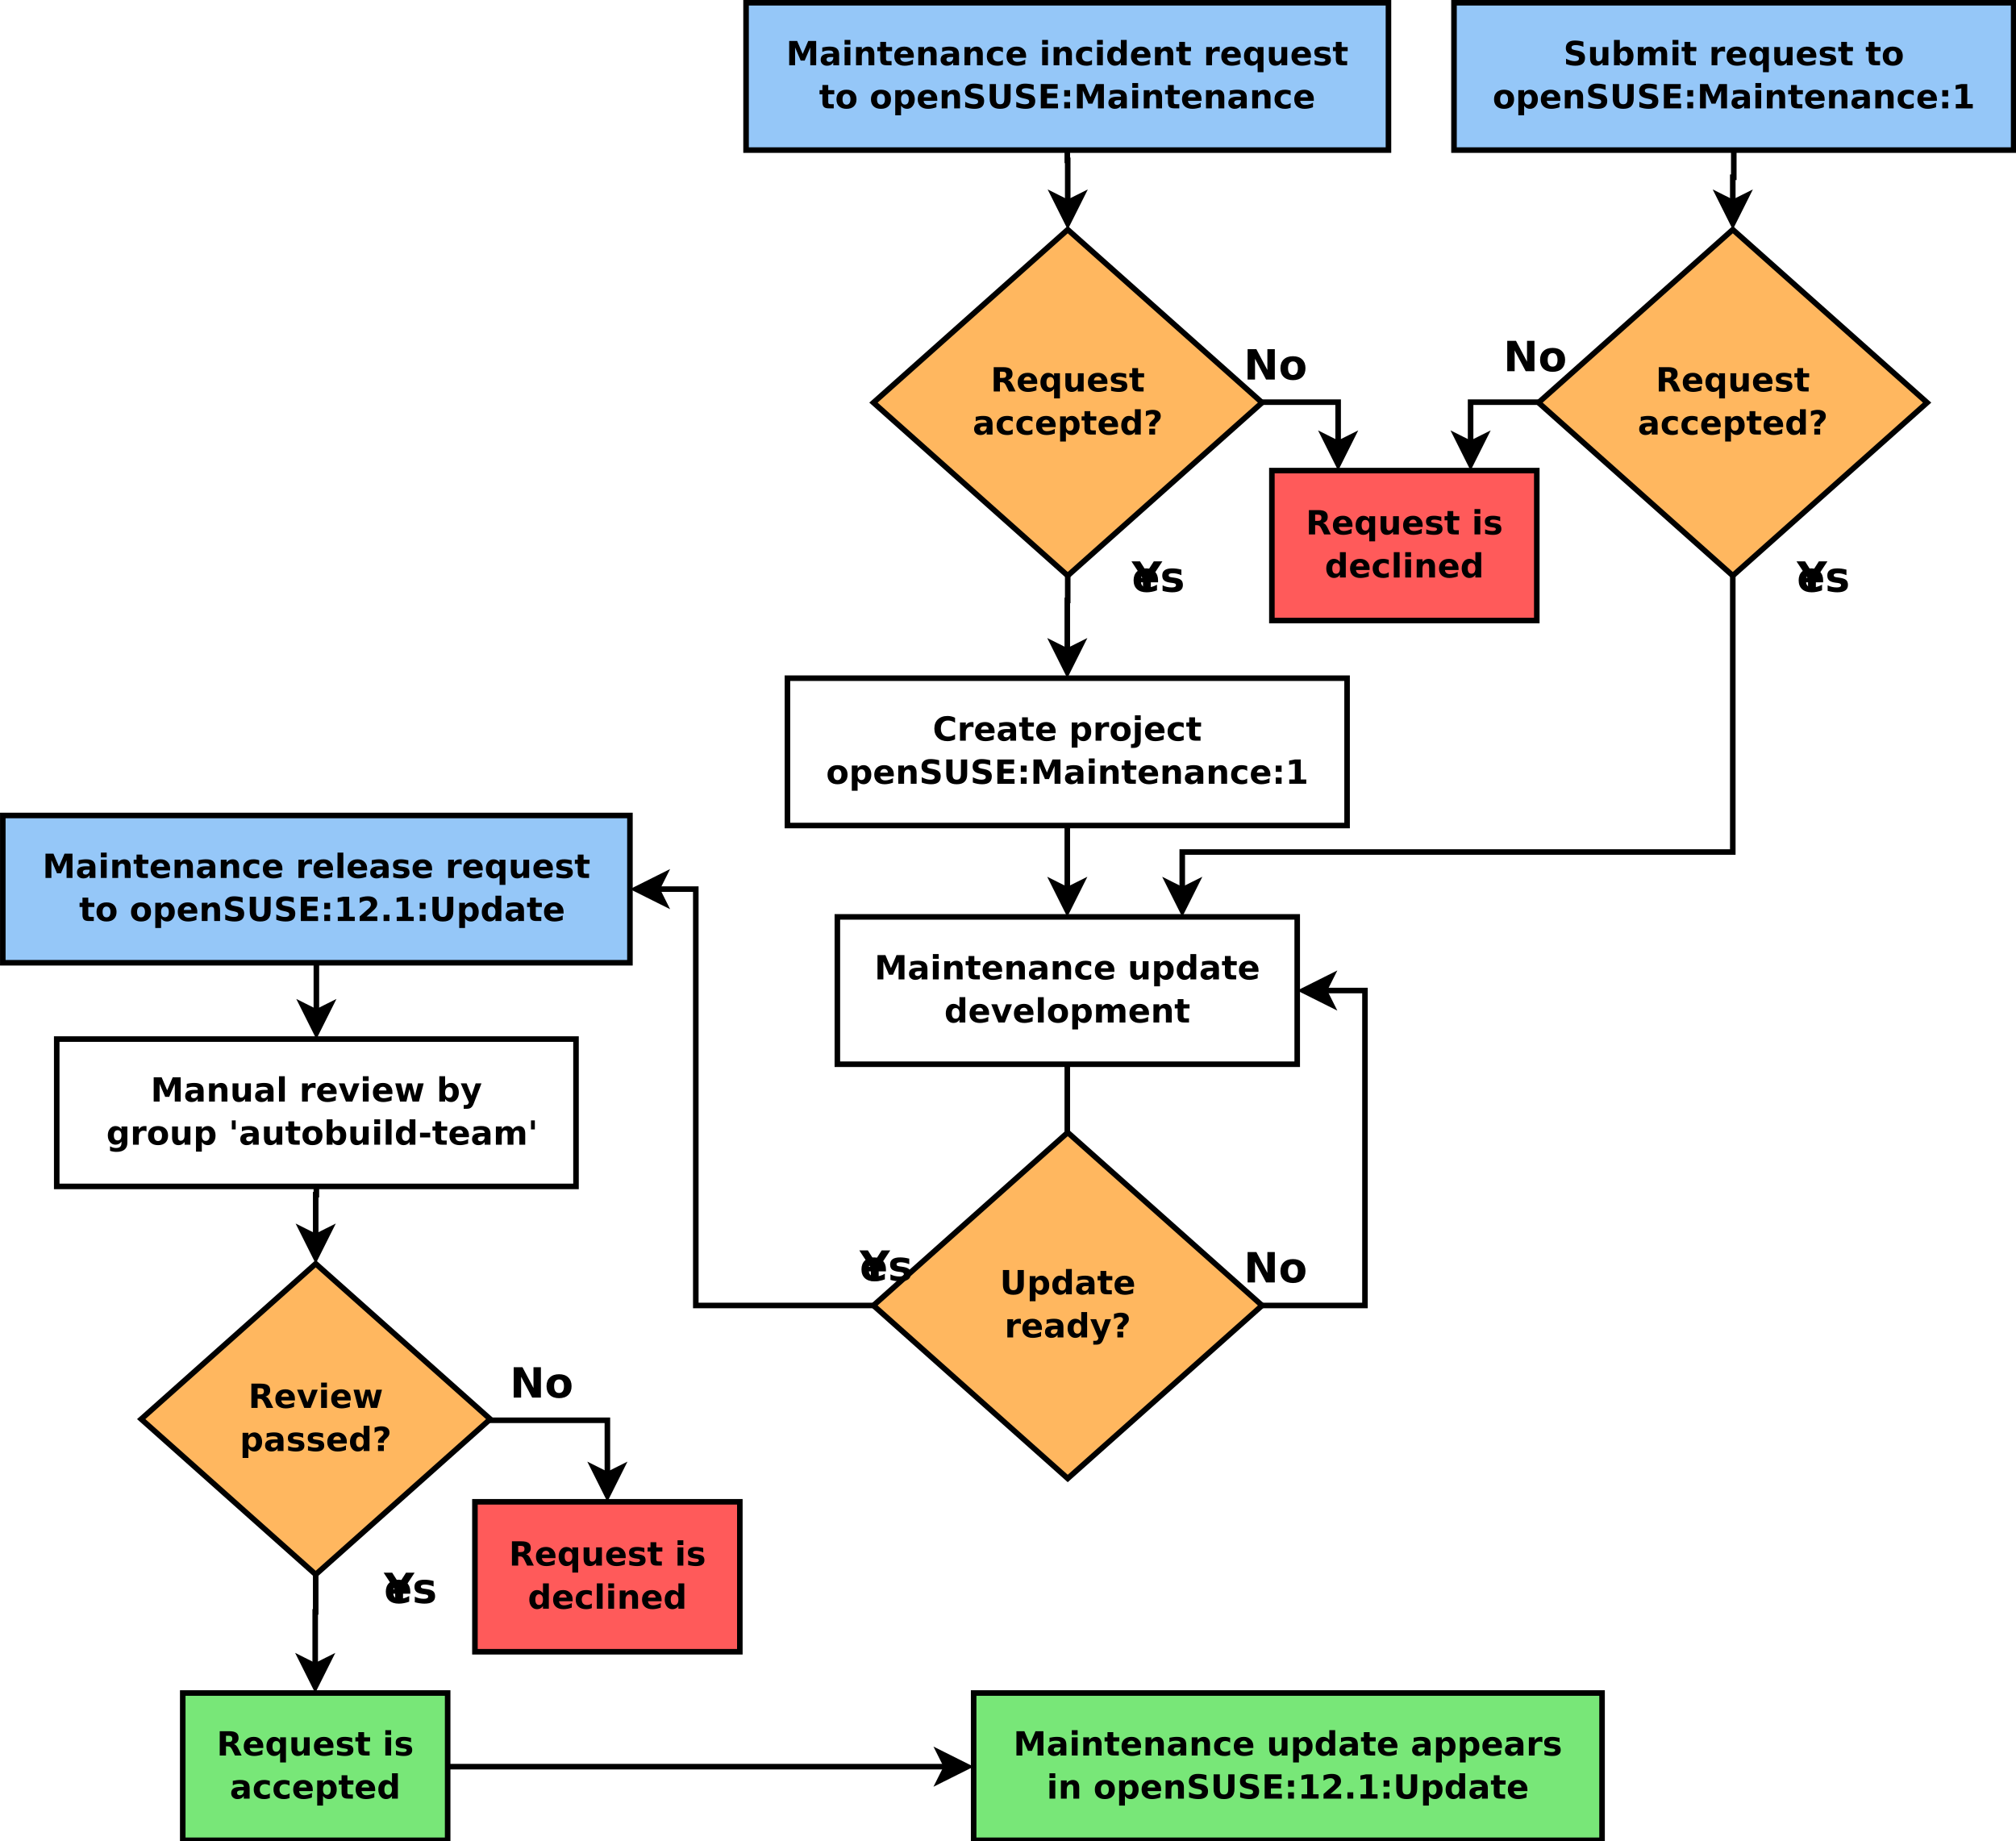 <?xml version="1.0" encoding="UTF-8"?>
<svg xmlns="http://www.w3.org/2000/svg" xmlns:xlink="http://www.w3.org/1999/xlink" width="726pt" height="663pt" viewBox="0 0 726 663" version="1.1">
<defs>
<g>
<symbol overflow="visible" id="glyph0-0">
<path style="stroke:none;" d="M 0.594 2.125 L 0.594 -8.469 L 6.594 -8.469 L 6.594 2.125 Z M 1.266 1.453 L 5.938 1.453 L 5.938 -7.781 L 1.266 -7.781 Z "/>
</symbol>
<symbol overflow="visible" id="glyph0-1">
<path style="stroke:none;" d="M 1.109 -8.75 L 3.969 -8.75 L 5.969 -4.062 L 7.969 -8.75 L 10.828 -8.75 L 10.828 0 L 8.703 0 L 8.703 -6.406 L 6.688 -1.688 L 5.25 -1.688 L 3.234 -6.406 L 3.234 0 L 1.109 0 Z "/>
</symbol>
<symbol overflow="visible" id="glyph0-2">
<path style="stroke:none;" d="M 3.953 -2.953 C 3.516 -2.953 3.18 -2.879 2.953 -2.734 C 2.734 -2.586 2.625 -2.367 2.625 -2.078 C 2.625 -1.805 2.711 -1.594 2.891 -1.438 C 3.078 -1.289 3.328 -1.219 3.641 -1.219 C 4.035 -1.219 4.367 -1.359 4.641 -1.641 C 4.91 -1.93 5.047 -2.289 5.047 -2.719 L 5.047 -2.953 Z M 7.156 -3.75 L 7.156 0 L 5.047 0 L 5.047 -0.969 C 4.766 -0.57 4.445 -0.281 4.094 -0.094 C 3.738 0.082 3.312 0.172 2.812 0.172 C 2.125 0.172 1.566 -0.023 1.141 -0.422 C 0.723 -0.816 0.516 -1.332 0.516 -1.969 C 0.516 -2.738 0.781 -3.301 1.312 -3.656 C 1.844 -4.02 2.672 -4.203 3.797 -4.203 L 5.047 -4.203 L 5.047 -4.359 C 5.047 -4.691 4.91 -4.938 4.641 -5.094 C 4.379 -5.25 3.973 -5.328 3.422 -5.328 C 2.973 -5.328 2.555 -5.281 2.172 -5.188 C 1.785 -5.102 1.426 -4.969 1.094 -4.781 L 1.094 -6.391 C 1.539 -6.492 1.988 -6.57 2.438 -6.625 C 2.895 -6.688 3.348 -6.719 3.797 -6.719 C 4.984 -6.719 5.836 -6.484 6.359 -6.016 C 6.891 -5.555 7.156 -4.801 7.156 -3.75 Z "/>
</symbol>
<symbol overflow="visible" id="glyph0-3">
<path style="stroke:none;" d="M 1.016 -6.562 L 3.109 -6.562 L 3.109 0 L 1.016 0 Z M 1.016 -9.125 L 3.109 -9.125 L 3.109 -7.406 L 1.016 -7.406 Z "/>
</symbol>
<symbol overflow="visible" id="glyph0-4">
<path style="stroke:none;" d="M 7.609 -4 L 7.609 0 L 5.5 0 L 5.5 -3.062 C 5.5 -3.625 5.484 -4.008 5.453 -4.219 C 5.43 -4.438 5.391 -4.598 5.328 -4.703 C 5.242 -4.836 5.129 -4.941 4.984 -5.016 C 4.848 -5.098 4.691 -5.141 4.516 -5.141 C 4.078 -5.141 3.734 -4.969 3.484 -4.625 C 3.234 -4.289 3.109 -3.828 3.109 -3.234 L 3.109 0 L 1.016 0 L 1.016 -6.562 L 3.109 -6.562 L 3.109 -5.609 C 3.422 -5.984 3.754 -6.258 4.109 -6.438 C 4.461 -6.625 4.859 -6.719 5.297 -6.719 C 6.047 -6.719 6.617 -6.484 7.016 -6.016 C 7.41 -5.555 7.609 -4.883 7.609 -4 Z "/>
</symbol>
<symbol overflow="visible" id="glyph0-5">
<path style="stroke:none;" d="M 3.297 -8.422 L 3.297 -6.562 L 5.469 -6.562 L 5.469 -5.062 L 3.297 -5.062 L 3.297 -2.281 C 3.297 -1.977 3.352 -1.77 3.469 -1.656 C 3.594 -1.551 3.836 -1.5 4.203 -1.5 L 5.281 -1.5 L 5.281 0 L 3.484 0 C 2.648 0 2.062 -0.172 1.719 -0.516 C 1.375 -0.859 1.203 -1.445 1.203 -2.281 L 1.203 -5.062 L 0.156 -5.062 L 0.156 -6.562 L 1.203 -6.562 L 1.203 -8.422 Z "/>
</symbol>
<symbol overflow="visible" id="glyph0-6">
<path style="stroke:none;" d="M 7.562 -3.297 L 7.562 -2.703 L 2.656 -2.703 C 2.707 -2.211 2.883 -1.844 3.188 -1.594 C 3.488 -1.344 3.914 -1.219 4.469 -1.219 C 4.906 -1.219 5.352 -1.285 5.812 -1.422 C 6.281 -1.555 6.758 -1.754 7.25 -2.016 L 7.25 -0.406 C 6.75 -0.219 6.25 -0.078 5.75 0.016 C 5.258 0.117 4.766 0.172 4.266 0.172 C 3.078 0.172 2.156 -0.129 1.5 -0.734 C 0.844 -1.336 0.516 -2.188 0.516 -3.281 C 0.516 -4.344 0.836 -5.18 1.484 -5.797 C 2.129 -6.41 3.02 -6.719 4.156 -6.719 C 5.188 -6.719 6.008 -6.406 6.625 -5.781 C 7.25 -5.164 7.562 -4.336 7.562 -3.297 Z M 5.406 -4 C 5.406 -4.395 5.285 -4.711 5.047 -4.953 C 4.816 -5.203 4.516 -5.328 4.141 -5.328 C 3.734 -5.328 3.398 -5.211 3.141 -4.984 C 2.891 -4.754 2.734 -4.426 2.672 -4 Z "/>
</symbol>
<symbol overflow="visible" id="glyph0-7">
<path style="stroke:none;" d="M 6.312 -6.359 L 6.312 -4.641 C 6.031 -4.836 5.742 -4.984 5.453 -5.078 C 5.16 -5.172 4.863 -5.219 4.562 -5.219 C 3.977 -5.219 3.52 -5.047 3.188 -4.703 C 2.863 -4.367 2.703 -3.895 2.703 -3.281 C 2.703 -2.664 2.863 -2.188 3.188 -1.844 C 3.52 -1.5 3.977 -1.328 4.562 -1.328 C 4.883 -1.328 5.191 -1.375 5.484 -1.469 C 5.785 -1.57 6.062 -1.719 6.312 -1.906 L 6.312 -0.188 C 5.977 -0.07 5.645 0.016 5.312 0.078 C 4.977 0.141 4.641 0.172 4.297 0.172 C 3.109 0.172 2.18 -0.129 1.516 -0.734 C 0.848 -1.348 0.516 -2.195 0.516 -3.281 C 0.516 -4.363 0.848 -5.207 1.516 -5.812 C 2.18 -6.414 3.109 -6.719 4.297 -6.719 C 4.641 -6.719 4.977 -6.688 5.312 -6.625 C 5.645 -6.57 5.977 -6.484 6.312 -6.359 Z "/>
</symbol>
<symbol overflow="visible" id="glyph0-8">
<path style="stroke:none;" d=""/>
</symbol>
<symbol overflow="visible" id="glyph0-9">
<path style="stroke:none;" d="M 5.891 -4.781 C 5.703 -4.863 5.516 -4.926 5.328 -4.969 C 5.148 -5.008 4.969 -5.031 4.781 -5.031 C 4.25 -5.031 3.836 -4.852 3.547 -4.5 C 3.254 -4.156 3.109 -3.664 3.109 -3.031 L 3.109 0 L 1.016 0 L 1.016 -6.562 L 3.109 -6.562 L 3.109 -5.484 C 3.379 -5.91 3.688 -6.223 4.031 -6.422 C 4.383 -6.617 4.805 -6.719 5.297 -6.719 C 5.359 -6.719 5.43 -6.711 5.516 -6.703 C 5.598 -6.703 5.719 -6.691 5.875 -6.672 Z "/>
</symbol>
<symbol overflow="visible" id="glyph0-10">
<path style="stroke:none;" d="M 1.016 -9.125 L 3.109 -9.125 L 3.109 0 L 1.016 0 Z "/>
</symbol>
<symbol overflow="visible" id="glyph0-11">
<path style="stroke:none;" d="M 6.141 -6.359 L 6.141 -4.766 C 5.691 -4.953 5.254 -5.094 4.828 -5.188 C 4.41 -5.281 4.02 -5.328 3.656 -5.328 C 3.25 -5.328 2.945 -5.273 2.75 -5.172 C 2.562 -5.078 2.469 -4.926 2.469 -4.719 C 2.469 -4.551 2.539 -4.422 2.688 -4.328 C 2.832 -4.242 3.098 -4.176 3.484 -4.125 L 3.844 -4.078 C 4.926 -3.941 5.648 -3.719 6.016 -3.406 C 6.391 -3.094 6.578 -2.602 6.578 -1.938 C 6.578 -1.238 6.316 -0.711 5.797 -0.359 C 5.285 -0.004 4.52 0.172 3.5 0.172 C 3.062 0.172 2.609 0.133 2.141 0.062 C 1.68 0 1.207 -0.098 0.719 -0.234 L 0.719 -1.828 C 1.133 -1.629 1.562 -1.477 2 -1.375 C 2.445 -1.27 2.895 -1.219 3.344 -1.219 C 3.758 -1.219 4.066 -1.273 4.266 -1.391 C 4.473 -1.504 4.578 -1.676 4.578 -1.906 C 4.578 -2.094 4.504 -2.227 4.359 -2.312 C 4.223 -2.406 3.941 -2.477 3.516 -2.531 L 3.141 -2.578 C 2.211 -2.691 1.562 -2.906 1.188 -3.219 C 0.812 -3.539 0.625 -4.023 0.625 -4.672 C 0.625 -5.367 0.859 -5.883 1.328 -6.219 C 1.805 -6.551 2.539 -6.719 3.531 -6.719 C 3.914 -6.719 4.32 -6.688 4.75 -6.625 C 5.176 -6.57 5.641 -6.484 6.141 -6.359 Z "/>
</symbol>
<symbol overflow="visible" id="glyph0-12">
<path style="stroke:none;" d="M 4.094 -5.203 C 3.645 -5.203 3.301 -5.035 3.062 -4.703 C 2.832 -4.379 2.719 -3.906 2.719 -3.281 C 2.719 -2.656 2.832 -2.176 3.062 -1.844 C 3.301 -1.52 3.645 -1.359 4.094 -1.359 C 4.539 -1.359 4.879 -1.52 5.109 -1.844 C 5.348 -2.176 5.469 -2.656 5.469 -3.281 C 5.469 -3.906 5.348 -4.379 5.109 -4.703 C 4.879 -5.035 4.539 -5.203 4.094 -5.203 Z M 5.469 -0.953 C 5.188 -0.566 4.867 -0.281 4.516 -0.094 C 4.172 0.082 3.77 0.172 3.312 0.172 C 2.5 0.172 1.832 -0.148 1.312 -0.797 C 0.801 -1.441 0.547 -2.27 0.547 -3.281 C 0.547 -4.289 0.801 -5.113 1.312 -5.75 C 1.832 -6.383 2.5 -6.703 3.312 -6.703 C 3.77 -6.703 4.172 -6.613 4.516 -6.438 C 4.867 -6.258 5.188 -5.977 5.469 -5.594 L 5.469 -6.562 L 7.578 -6.562 L 7.578 2.5 L 5.469 2.5 Z "/>
</symbol>
<symbol overflow="visible" id="glyph0-13">
<path style="stroke:none;" d="M 0.938 -2.562 L 0.938 -6.562 L 3.047 -6.562 L 3.047 -5.906 C 3.047 -5.551 3.039 -5.102 3.031 -4.562 C 3.031 -4.031 3.031 -3.676 3.031 -3.5 C 3.031 -2.969 3.047 -2.582 3.078 -2.344 C 3.109 -2.113 3.156 -1.945 3.219 -1.844 C 3.301 -1.707 3.41 -1.602 3.547 -1.531 C 3.691 -1.457 3.852 -1.422 4.031 -1.422 C 4.469 -1.422 4.812 -1.586 5.062 -1.922 C 5.312 -2.254 5.438 -2.723 5.438 -3.328 L 5.438 -6.562 L 7.531 -6.562 L 7.531 0 L 5.438 0 L 5.438 -0.953 C 5.125 -0.566 4.789 -0.281 4.438 -0.094 C 4.082 0.082 3.691 0.172 3.266 0.172 C 2.504 0.172 1.926 -0.055 1.531 -0.516 C 1.133 -0.984 0.938 -1.664 0.938 -2.562 Z "/>
</symbol>
<symbol overflow="visible" id="glyph0-14">
<path style="stroke:none;" d="M 4.125 -5.219 C 3.664 -5.219 3.312 -5.051 3.062 -4.719 C 2.82 -4.383 2.703 -3.906 2.703 -3.281 C 2.703 -2.645 2.82 -2.16 3.062 -1.828 C 3.312 -1.492 3.664 -1.328 4.125 -1.328 C 4.582 -1.328 4.93 -1.492 5.172 -1.828 C 5.422 -2.16 5.547 -2.645 5.547 -3.281 C 5.547 -3.906 5.422 -4.383 5.172 -4.719 C 4.93 -5.051 4.582 -5.219 4.125 -5.219 Z M 4.125 -6.719 C 5.258 -6.719 6.145 -6.41 6.781 -5.797 C 7.414 -5.191 7.734 -4.352 7.734 -3.281 C 7.734 -2.195 7.414 -1.348 6.781 -0.734 C 6.145 -0.129 5.258 0.172 4.125 0.172 C 3 0.172 2.113 -0.129 1.469 -0.734 C 0.832 -1.348 0.516 -2.195 0.516 -3.281 C 0.516 -4.352 0.832 -5.191 1.469 -5.797 C 2.113 -6.41 3 -6.719 4.125 -6.719 Z "/>
</symbol>
<symbol overflow="visible" id="glyph0-15">
<path style="stroke:none;" d="M 3.109 -0.953 L 3.109 2.5 L 1.016 2.5 L 1.016 -6.562 L 3.109 -6.562 L 3.109 -5.609 C 3.398 -5.984 3.719 -6.258 4.062 -6.438 C 4.414 -6.625 4.82 -6.719 5.281 -6.719 C 6.094 -6.719 6.754 -6.395 7.266 -5.75 C 7.785 -5.113 8.047 -4.289 8.047 -3.281 C 8.047 -2.27 7.785 -1.441 7.266 -0.797 C 6.754 -0.148 6.094 0.172 5.281 0.172 C 4.82 0.172 4.414 0.082 4.062 -0.094 C 3.719 -0.281 3.398 -0.566 3.109 -0.953 Z M 4.5 -5.203 C 4.051 -5.203 3.707 -5.035 3.469 -4.703 C 3.227 -4.367 3.109 -3.895 3.109 -3.281 C 3.109 -2.656 3.227 -2.176 3.469 -1.844 C 3.707 -1.52 4.051 -1.359 4.5 -1.359 C 4.945 -1.359 5.289 -1.52 5.531 -1.844 C 5.77 -2.176 5.891 -2.656 5.891 -3.281 C 5.891 -3.906 5.77 -4.379 5.531 -4.703 C 5.289 -5.035 4.945 -5.203 4.5 -5.203 Z "/>
</symbol>
<symbol overflow="visible" id="glyph0-16">
<path style="stroke:none;" d="M 7.188 -8.469 L 7.188 -6.625 C 6.707 -6.832 6.238 -6.988 5.781 -7.094 C 5.32 -7.207 4.891 -7.266 4.484 -7.266 C 3.953 -7.266 3.555 -7.191 3.297 -7.047 C 3.035 -6.898 2.906 -6.672 2.906 -6.359 C 2.906 -6.117 2.988 -5.93 3.156 -5.797 C 3.332 -5.672 3.648 -5.562 4.109 -5.469 L 5.078 -5.281 C 6.047 -5.082 6.734 -4.785 7.141 -4.391 C 7.555 -3.992 7.766 -3.426 7.766 -2.688 C 7.766 -1.727 7.477 -1.008 6.906 -0.531 C 6.332 -0.062 5.457 0.172 4.281 0.172 C 3.727 0.172 3.172 0.117 2.609 0.016 C 2.055 -0.086 1.5 -0.242 0.938 -0.453 L 0.938 -2.359 C 1.5 -2.066 2.039 -1.844 2.562 -1.688 C 3.082 -1.539 3.582 -1.469 4.062 -1.469 C 4.562 -1.469 4.941 -1.547 5.203 -1.703 C 5.461 -1.867 5.594 -2.109 5.594 -2.422 C 5.594 -2.691 5.504 -2.898 5.328 -3.047 C 5.148 -3.191 4.797 -3.328 4.266 -3.453 L 3.391 -3.641 C 2.516 -3.828 1.875 -4.125 1.469 -4.531 C 1.062 -4.945 0.859 -5.5 0.859 -6.188 C 0.859 -7.062 1.141 -7.734 1.703 -8.203 C 2.266 -8.672 3.07 -8.906 4.125 -8.906 C 4.613 -8.906 5.109 -8.867 5.609 -8.797 C 6.117 -8.723 6.645 -8.613 7.188 -8.469 Z "/>
</symbol>
<symbol overflow="visible" id="glyph0-17">
<path style="stroke:none;" d="M 1.109 -8.75 L 3.359 -8.75 L 3.359 -3.5 C 3.359 -2.781 3.473 -2.266 3.703 -1.953 C 3.941 -1.641 4.332 -1.484 4.875 -1.484 C 5.406 -1.484 5.789 -1.641 6.031 -1.953 C 6.27 -2.266 6.391 -2.781 6.391 -3.5 L 6.391 -8.75 L 8.641 -8.75 L 8.641 -3.5 C 8.641 -2.258 8.328 -1.336 7.703 -0.734 C 7.086 -0.129 6.145 0.172 4.875 0.172 C 3.602 0.172 2.656 -0.129 2.031 -0.734 C 1.414 -1.336 1.109 -2.258 1.109 -3.5 Z "/>
</symbol>
<symbol overflow="visible" id="glyph0-18">
<path style="stroke:none;" d="M 1.109 -8.75 L 7.188 -8.75 L 7.188 -7.047 L 3.359 -7.047 L 3.359 -5.422 L 6.969 -5.422 L 6.969 -3.703 L 3.359 -3.703 L 3.359 -1.703 L 7.312 -1.703 L 7.312 0 L 1.109 0 Z "/>
</symbol>
<symbol overflow="visible" id="glyph0-19">
<path style="stroke:none;" d="M 1.344 -6.562 L 3.453 -6.562 L 3.453 -4.297 L 1.344 -4.297 Z M 1.344 -2.266 L 3.453 -2.266 L 3.453 0 L 1.344 0 Z "/>
</symbol>
<symbol overflow="visible" id="glyph0-20">
<path style="stroke:none;" d="M 1.406 -1.562 L 3.406 -1.562 L 3.406 -7.219 L 1.359 -6.797 L 1.359 -8.328 L 3.391 -8.75 L 5.531 -8.75 L 5.531 -1.562 L 7.531 -1.562 L 7.531 0 L 1.406 0 Z "/>
</symbol>
<symbol overflow="visible" id="glyph0-21">
<path style="stroke:none;" d="M 3.453 -1.656 L 7.312 -1.656 L 7.312 0 L 0.953 0 L 0.953 -1.656 L 4.141 -4.484 C 4.43 -4.734 4.645 -4.984 4.781 -5.234 C 4.914 -5.484 4.984 -5.738 4.984 -6 C 4.984 -6.406 4.844 -6.734 4.562 -6.984 C 4.289 -7.234 3.926 -7.359 3.469 -7.359 C 3.113 -7.359 2.727 -7.285 2.312 -7.141 C 1.895 -6.992 1.445 -6.77 0.969 -6.469 L 0.969 -8.391 C 1.477 -8.555 1.977 -8.68 2.469 -8.766 C 2.969 -8.859 3.457 -8.906 3.938 -8.906 C 4.988 -8.906 5.801 -8.676 6.375 -8.219 C 6.957 -7.758 7.25 -7.113 7.25 -6.281 C 7.25 -5.812 7.125 -5.367 6.875 -4.953 C 6.633 -4.547 6.117 -3.992 5.328 -3.297 Z "/>
</symbol>
<symbol overflow="visible" id="glyph0-22">
<path style="stroke:none;" d="M 1.219 -2.266 L 3.328 -2.266 L 3.328 0 L 1.219 0 Z "/>
</symbol>
<symbol overflow="visible" id="glyph0-23">
<path style="stroke:none;" d="M 5.469 -5.609 L 5.469 -9.125 L 7.578 -9.125 L 7.578 0 L 5.469 0 L 5.469 -0.953 C 5.188 -0.566 4.867 -0.281 4.516 -0.094 C 4.172 0.082 3.77 0.172 3.312 0.172 C 2.5 0.172 1.832 -0.148 1.312 -0.797 C 0.801 -1.441 0.547 -2.27 0.547 -3.281 C 0.547 -4.289 0.801 -5.113 1.312 -5.75 C 1.832 -6.395 2.5 -6.719 3.312 -6.719 C 3.758 -6.719 4.16 -6.625 4.516 -6.438 C 4.867 -6.258 5.188 -5.984 5.469 -5.609 Z M 4.094 -1.359 C 4.539 -1.359 4.879 -1.52 5.109 -1.844 C 5.348 -2.176 5.469 -2.656 5.469 -3.281 C 5.469 -3.906 5.348 -4.379 5.109 -4.703 C 4.879 -5.035 4.539 -5.203 4.094 -5.203 C 3.645 -5.203 3.301 -5.035 3.062 -4.703 C 2.832 -4.379 2.719 -3.906 2.719 -3.281 C 2.719 -2.656 2.832 -2.176 3.062 -1.844 C 3.301 -1.52 3.645 -1.359 4.094 -1.359 Z "/>
</symbol>
<symbol overflow="visible" id="glyph0-24">
<path style="stroke:none;" d="M 4.312 -4.875 C 4.781 -4.875 5.113 -4.957 5.312 -5.125 C 5.52 -5.301 5.625 -5.594 5.625 -6 C 5.625 -6.395 5.52 -6.676 5.312 -6.844 C 5.113 -7.02 4.781 -7.109 4.312 -7.109 L 3.359 -7.109 L 3.359 -4.875 Z M 3.359 -3.312 L 3.359 0 L 1.109 0 L 1.109 -8.75 L 4.547 -8.75 C 5.703 -8.75 6.547 -8.555 7.078 -8.172 C 7.617 -7.785 7.891 -7.172 7.891 -6.328 C 7.891 -5.754 7.75 -5.281 7.469 -4.906 C 7.188 -4.539 6.766 -4.27 6.203 -4.094 C 6.516 -4.02 6.789 -3.859 7.031 -3.609 C 7.281 -3.359 7.531 -2.984 7.781 -2.484 L 9 0 L 6.594 0 L 5.531 -2.172 C 5.312 -2.609 5.094 -2.906 4.875 -3.062 C 4.656 -3.227 4.363 -3.312 4 -3.312 Z "/>
</symbol>
<symbol overflow="visible" id="glyph0-25">
<path style="stroke:none;" d="M 0.188 -6.562 L 2.281 -6.562 L 3.922 -2.031 L 5.547 -6.562 L 7.641 -6.562 L 5.062 0 L 2.766 0 Z "/>
</symbol>
<symbol overflow="visible" id="glyph0-26">
<path style="stroke:none;" d="M 7.094 -5.469 C 7.352 -5.875 7.664 -6.18 8.031 -6.391 C 8.395 -6.609 8.797 -6.719 9.234 -6.719 C 9.992 -6.719 10.57 -6.484 10.969 -6.016 C 11.363 -5.555 11.562 -4.883 11.562 -4 L 11.562 0 L 9.453 0 L 9.453 -3.422 C 9.453 -3.473 9.453 -3.523 9.453 -3.578 C 9.453 -3.629 9.453 -3.707 9.453 -3.812 C 9.453 -4.281 9.383 -4.617 9.25 -4.828 C 9.113 -5.035 8.895 -5.141 8.594 -5.141 C 8.195 -5.141 7.891 -4.973 7.672 -4.641 C 7.453 -4.316 7.336 -3.844 7.328 -3.219 L 7.328 0 L 5.219 0 L 5.219 -3.422 C 5.219 -4.148 5.156 -4.617 5.031 -4.828 C 4.906 -5.035 4.68 -5.141 4.359 -5.141 C 3.961 -5.141 3.656 -4.973 3.438 -4.641 C 3.219 -4.316 3.109 -3.848 3.109 -3.234 L 3.109 0 L 1 0 L 1 -6.562 L 3.109 -6.562 L 3.109 -5.609 C 3.367 -5.973 3.664 -6.25 4 -6.438 C 4.332 -6.625 4.695 -6.719 5.094 -6.719 C 5.551 -6.719 5.953 -6.609 6.297 -6.391 C 6.648 -6.172 6.914 -5.863 7.094 -5.469 Z "/>
</symbol>
<symbol overflow="visible" id="glyph0-27">
<path style="stroke:none;" d="M 4.156 -2.953 L 2.047 -2.953 L 2.047 -3.234 C 2.047 -3.555 2.109 -3.844 2.234 -4.094 C 2.359 -4.344 2.629 -4.66 3.047 -5.047 L 3.422 -5.375 C 3.641 -5.582 3.801 -5.773 3.906 -5.953 C 4.008 -6.129 4.062 -6.312 4.062 -6.5 C 4.062 -6.77 3.969 -6.977 3.781 -7.125 C 3.594 -7.281 3.332 -7.359 3 -7.359 C 2.688 -7.359 2.344 -7.289 1.969 -7.156 C 1.602 -7.031 1.223 -6.844 0.828 -6.594 L 0.828 -8.422 C 1.297 -8.586 1.723 -8.707 2.109 -8.781 C 2.504 -8.863 2.883 -8.906 3.25 -8.906 C 4.207 -8.906 4.938 -8.707 5.438 -8.312 C 5.938 -7.926 6.188 -7.363 6.188 -6.625 C 6.188 -6.238 6.109 -5.895 5.953 -5.594 C 5.797 -5.289 5.535 -4.969 5.172 -4.625 L 4.797 -4.281 C 4.535 -4.039 4.363 -3.848 4.281 -3.703 C 4.195 -3.555 4.156 -3.395 4.156 -3.219 Z M 2.047 -2.094 L 4.156 -2.094 L 4.156 0 L 2.047 0 Z "/>
</symbol>
<symbol overflow="visible" id="glyph0-28">
<path style="stroke:none;" d="M 0.422 -6.562 L 2.469 -6.562 L 3.562 -2.047 L 4.672 -6.562 L 6.422 -6.562 L 7.531 -2.094 L 8.625 -6.562 L 10.672 -6.562 L 8.938 0 L 6.656 0 L 5.547 -4.516 L 4.438 0 L 2.156 0 Z "/>
</symbol>
<symbol overflow="visible" id="glyph0-29">
<path style="stroke:none;" d="M 4.5 -1.359 C 4.945 -1.359 5.289 -1.52 5.531 -1.844 C 5.77 -2.176 5.891 -2.656 5.891 -3.281 C 5.891 -3.906 5.77 -4.379 5.531 -4.703 C 5.289 -5.035 4.945 -5.203 4.5 -5.203 C 4.051 -5.203 3.707 -5.035 3.469 -4.703 C 3.227 -4.367 3.109 -3.895 3.109 -3.281 C 3.109 -2.656 3.227 -2.176 3.469 -1.844 C 3.707 -1.52 4.051 -1.359 4.5 -1.359 Z M 3.109 -5.609 C 3.398 -5.984 3.719 -6.258 4.062 -6.438 C 4.414 -6.625 4.82 -6.719 5.281 -6.719 C 6.094 -6.719 6.754 -6.395 7.266 -5.75 C 7.785 -5.113 8.047 -4.289 8.047 -3.281 C 8.047 -2.27 7.785 -1.441 7.266 -0.797 C 6.754 -0.148 6.094 0.172 5.281 0.172 C 4.82 0.172 4.414 0.082 4.062 -0.094 C 3.719 -0.281 3.398 -0.566 3.109 -0.953 L 3.109 0 L 1.016 0 L 1.016 -9.125 L 3.109 -9.125 Z "/>
</symbol>
<symbol overflow="visible" id="glyph0-30">
<path style="stroke:none;" d="M 0.141 -6.562 L 2.25 -6.562 L 4.016 -2.109 L 5.516 -6.562 L 7.609 -6.562 L 4.844 0.625 C 4.57 1.352 4.25 1.863 3.875 2.156 C 3.508 2.445 3.023 2.594 2.422 2.594 L 1.203 2.594 L 1.203 1.219 L 1.859 1.219 C 2.211 1.219 2.469 1.16 2.625 1.047 C 2.789 0.93 2.922 0.727 3.016 0.438 L 3.078 0.25 Z "/>
</symbol>
<symbol overflow="visible" id="glyph0-31">
<path style="stroke:none;" d="M 5.469 -1.109 C 5.188 -0.734 4.867 -0.453 4.516 -0.266 C 4.172 -0.086 3.77 0 3.312 0 C 2.508 0 1.848 -0.312 1.328 -0.938 C 0.805 -1.57 0.547 -2.379 0.547 -3.359 C 0.547 -4.336 0.805 -5.141 1.328 -5.766 C 1.848 -6.391 2.508 -6.703 3.312 -6.703 C 3.77 -6.703 4.172 -6.613 4.516 -6.438 C 4.867 -6.258 5.188 -5.977 5.469 -5.594 L 5.469 -6.562 L 7.578 -6.562 L 7.578 -0.656 C 7.578 0.395 7.242 1.195 6.578 1.75 C 5.91 2.312 4.945 2.594 3.688 2.594 C 3.281 2.594 2.883 2.562 2.5 2.5 C 2.113 2.438 1.727 2.336 1.344 2.203 L 1.344 0.578 C 1.707 0.785 2.066 0.941 2.422 1.047 C 2.773 1.148 3.129 1.203 3.484 1.203 C 4.172 1.203 4.672 1.051 4.984 0.75 C 5.305 0.445 5.469 -0.02 5.469 -0.656 Z M 4.094 -5.203 C 3.656 -5.203 3.316 -5.039 3.078 -4.719 C 2.836 -4.395 2.719 -3.941 2.719 -3.359 C 2.719 -2.754 2.832 -2.297 3.062 -1.984 C 3.301 -1.68 3.645 -1.531 4.094 -1.531 C 4.531 -1.531 4.867 -1.688 5.109 -2 C 5.348 -2.32 5.469 -2.773 5.469 -3.359 C 5.469 -3.941 5.348 -4.395 5.109 -4.719 C 4.867 -5.039 4.531 -5.203 4.094 -5.203 Z "/>
</symbol>
<symbol overflow="visible" id="glyph0-32">
<path style="stroke:none;" d="M 2.531 -8.75 L 2.531 -5.5 L 1.141 -5.5 L 1.141 -8.75 Z "/>
</symbol>
<symbol overflow="visible" id="glyph0-33">
<path style="stroke:none;" d="M 0.656 -4.312 L 4.328 -4.312 L 4.328 -2.609 L 0.656 -2.609 Z "/>
</symbol>
<symbol overflow="visible" id="glyph0-34">
<path style="stroke:none;" d="M 8.047 -0.484 C 7.629 -0.266 7.195 -0.102 6.75 0 C 6.301 0.113 5.832 0.172 5.344 0.172 C 3.883 0.172 2.727 -0.234 1.875 -1.047 C 1.02 -1.867 0.594 -2.973 0.594 -4.359 C 0.594 -5.766 1.02 -6.875 1.875 -7.688 C 2.727 -8.5 3.883 -8.906 5.344 -8.906 C 5.832 -8.906 6.301 -8.848 6.75 -8.734 C 7.195 -8.629 7.629 -8.469 8.047 -8.25 L 8.047 -6.453 C 7.617 -6.734 7.203 -6.938 6.797 -7.062 C 6.391 -7.195 5.961 -7.266 5.516 -7.266 C 4.711 -7.266 4.082 -7.004 3.625 -6.484 C 3.164 -5.973 2.938 -5.266 2.938 -4.359 C 2.938 -3.461 3.164 -2.754 3.625 -2.234 C 4.082 -1.723 4.711 -1.469 5.516 -1.469 C 5.961 -1.469 6.391 -1.531 6.797 -1.656 C 7.203 -1.789 7.617 -2.004 8.047 -2.297 Z "/>
</symbol>
<symbol overflow="visible" id="glyph0-35">
<path style="stroke:none;" d="M 1.016 -6.562 L 3.109 -6.562 L 3.109 -0.125 C 3.109 0.758 2.895 1.43 2.469 1.891 C 2.051 2.359 1.441 2.594 0.641 2.594 L -0.406 2.594 L -0.406 1.219 L -0.031 1.219 C 0.363 1.219 0.633 1.125 0.781 0.938 C 0.938 0.758 1.016 0.406 1.016 -0.125 Z M 1.016 -9.125 L 3.109 -9.125 L 3.109 -7.406 L 1.016 -7.406 Z "/>
</symbol>
<symbol overflow="visible" id="glyph1-0">
<path style="stroke:none;" d="M 0.75 2.656 L 0.75 -10.578 L 8.25 -10.578 L 8.25 2.656 Z M 1.594 1.812 L 7.406 1.812 L 7.406 -9.734 L 1.594 -9.734 Z "/>
</symbol>
<symbol overflow="visible" id="glyph1-1">
<path style="stroke:none;" d="M -0.141 -10.938 L 2.938 -10.938 L 5.422 -7.031 L 7.922 -10.938 L 11.016 -10.938 L 6.844 -4.609 L 6.844 0 L 4.016 0 L 4.016 -4.609 Z "/>
</symbol>
<symbol overflow="visible" id="glyph1-2">
<path style="stroke:none;" d="M 9.453 -4.125 L 9.453 -3.375 L 3.312 -3.375 C 3.375 -2.758 3.598 -2.297 3.984 -1.984 C 4.367 -1.68 4.898 -1.531 5.578 -1.531 C 6.129 -1.531 6.691 -1.609 7.266 -1.766 C 7.848 -1.93 8.445 -2.18 9.062 -2.516 L 9.062 -0.5 C 8.438 -0.258 7.812 -0.082 7.188 0.031 C 6.57 0.156 5.957 0.219 5.344 0.219 C 3.852 0.219 2.695 -0.156 1.875 -0.906 C 1.051 -1.664 0.641 -2.727 0.641 -4.094 C 0.641 -5.426 1.039 -6.477 1.844 -7.25 C 2.656 -8.02 3.77 -8.406 5.188 -8.406 C 6.477 -8.406 7.508 -8.016 8.281 -7.234 C 9.062 -6.461 9.453 -5.426 9.453 -4.125 Z M 6.75 -5 C 6.75 -5.5 6.602 -5.898 6.312 -6.203 C 6.02 -6.504 5.641 -6.656 5.172 -6.656 C 4.672 -6.656 4.258 -6.508 3.938 -6.219 C 3.625 -5.938 3.426 -5.531 3.344 -5 Z "/>
</symbol>
<symbol overflow="visible" id="glyph1-3">
<path style="stroke:none;" d="M 7.672 -7.953 L 7.672 -5.953 C 7.109 -6.191 6.566 -6.367 6.047 -6.484 C 5.523 -6.598 5.031 -6.656 4.562 -6.656 C 4.062 -6.656 3.691 -6.594 3.453 -6.469 C 3.211 -6.344 3.094 -6.148 3.094 -5.891 C 3.094 -5.68 3.18 -5.52 3.359 -5.406 C 3.547 -5.301 3.875 -5.219 4.344 -5.156 L 4.812 -5.094 C 6.156 -4.926 7.055 -4.645 7.516 -4.25 C 7.984 -3.863 8.219 -3.254 8.219 -2.422 C 8.219 -1.547 7.895 -0.883 7.25 -0.438 C 6.602 0 5.641 0.219 4.359 0.219 C 3.816 0.219 3.254 0.172 2.672 0.078 C 2.098 -0.004 1.508 -0.129 0.906 -0.297 L 0.906 -2.297 C 1.426 -2.035 1.957 -1.844 2.5 -1.719 C 3.051 -1.594 3.613 -1.531 4.188 -1.531 C 4.695 -1.531 5.082 -1.598 5.344 -1.734 C 5.602 -1.879 5.734 -2.094 5.734 -2.375 C 5.734 -2.602 5.641 -2.773 5.453 -2.891 C 5.273 -3.004 4.922 -3.098 4.391 -3.172 L 3.938 -3.219 C 2.77 -3.363 1.953 -3.633 1.484 -4.031 C 1.016 -4.426 0.781 -5.031 0.781 -5.844 C 0.781 -6.707 1.078 -7.348 1.672 -7.766 C 2.266 -8.191 3.176 -8.406 4.406 -8.406 C 4.895 -8.406 5.406 -8.367 5.938 -8.297 C 6.469 -8.223 7.047 -8.109 7.672 -7.953 Z "/>
</symbol>
<symbol overflow="visible" id="glyph1-4">
<path style="stroke:none;" d="M 1.375 -10.938 L 4.531 -10.938 L 8.5 -3.438 L 8.5 -10.938 L 11.172 -10.938 L 11.172 0 L 8.031 0 L 4.047 -7.5 L 4.047 0 L 1.375 0 Z "/>
</symbol>
<symbol overflow="visible" id="glyph1-5">
<path style="stroke:none;" d="M 5.156 -6.531 C 4.582 -6.531 4.141 -6.32 3.828 -5.906 C 3.523 -5.488 3.375 -4.883 3.375 -4.094 C 3.375 -3.312 3.523 -2.707 3.828 -2.281 C 4.141 -1.863 4.582 -1.656 5.156 -1.656 C 5.727 -1.656 6.164 -1.863 6.469 -2.281 C 6.77 -2.707 6.922 -3.312 6.922 -4.094 C 6.922 -4.883 6.77 -5.488 6.469 -5.906 C 6.164 -6.32 5.727 -6.531 5.156 -6.531 Z M 5.156 -8.406 C 6.57 -8.406 7.676 -8.02 8.469 -7.25 C 9.258 -6.488 9.656 -5.438 9.656 -4.094 C 9.656 -2.75 9.258 -1.691 8.469 -0.922 C 7.676 -0.16 6.57 0.219 5.156 0.219 C 3.75 0.219 2.645 -0.16 1.844 -0.922 C 1.039 -1.691 0.641 -2.75 0.641 -4.094 C 0.641 -5.438 1.039 -6.488 1.844 -7.25 C 2.645 -8.02 3.75 -8.406 5.156 -8.406 Z "/>
</symbol>
</g>
</defs>
<g id="surface49">
<rect x="0" y="0" width="726" height="663" style="fill:rgb(100%,100%,100%);fill-opacity:1;stroke:none;"/>
<path style="fill-rule:evenodd;fill:rgb(58.431%,78.039%,97.255%);fill-opacity:1;stroke-width:0.1;stroke-linecap:butt;stroke-linejoin:miter;stroke:rgb(0%,0%,0%);stroke-opacity:1;stroke-miterlimit:10;" d="M 39.123 16.597 L 50.415 16.597 L 50.415 19.249 L 39.123 19.249 Z " transform="matrix(20,0,0,20,-781.45,-38.269)"/>
<g style="fill:rgb(0%,0%,0%);fill-opacity:1;">
  <use xlink:href="#glyph0-1" x="15.273" y="316.164"/>
  <use xlink:href="#glyph0-2" x="27.207" y="316.164"/>
  <use xlink:href="#glyph0-3" x="35.312" y="316.164"/>
  <use xlink:href="#glyph0-4" x="39.434" y="316.164"/>
  <use xlink:href="#glyph0-5" x="47.969" y="316.164"/>
  <use xlink:href="#glyph0-6" x="53.711" y="316.164"/>
  <use xlink:href="#glyph0-4" x="61.855" y="316.164"/>
  <use xlink:href="#glyph0-2" x="70.391" y="316.164"/>
  <use xlink:href="#glyph0-4" x="78.496" y="316.164"/>
  <use xlink:href="#glyph0-7" x="87.031" y="316.164"/>
  <use xlink:href="#glyph0-6" x="94.141" y="316.164"/>
  <use xlink:href="#glyph0-8" x="102.285" y="316.164"/>
  <use xlink:href="#glyph0-9" x="106.465" y="316.164"/>
  <use xlink:href="#glyph0-6" x="112.383" y="316.164"/>
  <use xlink:href="#glyph0-10" x="120.527" y="316.164"/>
  <use xlink:href="#glyph0-6" x="124.648" y="316.164"/>
  <use xlink:href="#glyph0-2" x="132.793" y="316.164"/>
  <use xlink:href="#glyph0-11" x="140.898" y="316.164"/>
  <use xlink:href="#glyph0-6" x="148.047" y="316.164"/>
  <use xlink:href="#glyph0-8" x="156.191" y="316.164"/>
  <use xlink:href="#glyph0-9" x="160.371" y="316.164"/>
  <use xlink:href="#glyph0-6" x="166.289" y="316.164"/>
  <use xlink:href="#glyph0-12" x="174.434" y="316.164"/>
  <use xlink:href="#glyph0-13" x="183.027" y="316.164"/>
  <use xlink:href="#glyph0-6" x="191.562" y="316.164"/>
  <use xlink:href="#glyph0-11" x="199.707" y="316.164"/>
  <use xlink:href="#glyph0-5" x="206.855" y="316.164"/>
</g>
<g style="fill:rgb(0%,0%,0%);fill-opacity:1;">
  <use xlink:href="#glyph0-8" x="24.316" y="331.684"/>
  <use xlink:href="#glyph0-5" x="28.496" y="331.684"/>
  <use xlink:href="#glyph0-14" x="34.238" y="331.684"/>
  <use xlink:href="#glyph0-8" x="42.48" y="331.684"/>
  <use xlink:href="#glyph0-14" x="46.66" y="331.684"/>
  <use xlink:href="#glyph0-15" x="54.902" y="331.684"/>
  <use xlink:href="#glyph0-6" x="63.496" y="331.684"/>
  <use xlink:href="#glyph0-4" x="71.641" y="331.684"/>
  <use xlink:href="#glyph0-16" x="80.176" y="331.684"/>
  <use xlink:href="#glyph0-17" x="88.828" y="331.684"/>
  <use xlink:href="#glyph0-16" x="98.574" y="331.684"/>
  <use xlink:href="#glyph0-18" x="107.227" y="331.684"/>
  <use xlink:href="#glyph0-19" x="115.43" y="331.684"/>
  <use xlink:href="#glyph0-20" x="120.234" y="331.684"/>
  <use xlink:href="#glyph0-21" x="128.574" y="331.684"/>
  <use xlink:href="#glyph0-22" x="136.914" y="331.684"/>
  <use xlink:href="#glyph0-20" x="141.465" y="331.684"/>
  <use xlink:href="#glyph0-19" x="149.805" y="331.684"/>
  <use xlink:href="#glyph0-17" x="154.609" y="331.684"/>
  <use xlink:href="#glyph0-15" x="164.355" y="331.684"/>
  <use xlink:href="#glyph0-23" x="172.949" y="331.684"/>
  <use xlink:href="#glyph0-2" x="181.543" y="331.684"/>
  <use xlink:href="#glyph0-5" x="189.648" y="331.684"/>
  <use xlink:href="#glyph0-6" x="195.391" y="331.684"/>
</g>
<path style="fill-rule:evenodd;fill:rgb(47.059%,90.588%,47.059%);fill-opacity:1;stroke-width:0.1;stroke-linecap:butt;stroke-linejoin:miter;stroke:rgb(0%,0%,0%);stroke-opacity:1;stroke-miterlimit:10;" d="M 42.363 32.398 L 47.133 32.398 L 47.133 35.05 L 42.363 35.05 Z " transform="matrix(20,0,0,20,-781.45,-38.269)"/>
<g style="fill:rgb(0%,0%,0%);fill-opacity:1;">
  <use xlink:href="#glyph0-24" x="78.02" y="632.195"/>
  <use xlink:href="#glyph0-6" x="87.258" y="632.195"/>
  <use xlink:href="#glyph0-12" x="95.402" y="632.195"/>
  <use xlink:href="#glyph0-13" x="103.996" y="632.195"/>
  <use xlink:href="#glyph0-6" x="112.531" y="632.195"/>
  <use xlink:href="#glyph0-11" x="120.676" y="632.195"/>
  <use xlink:href="#glyph0-5" x="127.824" y="632.195"/>
  <use xlink:href="#glyph0-8" x="133.566" y="632.195"/>
  <use xlink:href="#glyph0-3" x="137.746" y="632.195"/>
  <use xlink:href="#glyph0-11" x="141.867" y="632.195"/>
</g>
<g style="fill:rgb(0%,0%,0%);fill-opacity:1;">
  <use xlink:href="#glyph0-2" x="82.746" y="647.719"/>
  <use xlink:href="#glyph0-7" x="90.852" y="647.719"/>
  <use xlink:href="#glyph0-7" x="97.961" y="647.719"/>
  <use xlink:href="#glyph0-6" x="105.07" y="647.719"/>
  <use xlink:href="#glyph0-15" x="113.215" y="647.719"/>
  <use xlink:href="#glyph0-5" x="121.809" y="647.719"/>
  <use xlink:href="#glyph0-6" x="127.551" y="647.719"/>
  <use xlink:href="#glyph0-23" x="135.695" y="647.719"/>
</g>
<path style="fill-rule:evenodd;fill:rgb(58.431%,78.039%,97.255%);fill-opacity:1;stroke-width:0.1;stroke-linecap:butt;stroke-linejoin:miter;stroke:rgb(0%,0%,0%);stroke-opacity:1;stroke-miterlimit:10;" d="M 52.506 1.963 L 64.073 1.963 L 64.073 4.616 L 52.506 4.616 Z " transform="matrix(20,0,0,20,-781.45,-38.269)"/>
<g style="fill:rgb(0%,0%,0%);fill-opacity:1;">
  <use xlink:href="#glyph0-1" x="283.094" y="23.5"/>
  <use xlink:href="#glyph0-2" x="295.027" y="23.5"/>
  <use xlink:href="#glyph0-3" x="303.133" y="23.5"/>
  <use xlink:href="#glyph0-4" x="307.254" y="23.5"/>
  <use xlink:href="#glyph0-5" x="315.789" y="23.5"/>
  <use xlink:href="#glyph0-6" x="321.531" y="23.5"/>
  <use xlink:href="#glyph0-4" x="329.676" y="23.5"/>
  <use xlink:href="#glyph0-2" x="338.211" y="23.5"/>
  <use xlink:href="#glyph0-4" x="346.316" y="23.5"/>
  <use xlink:href="#glyph0-7" x="354.852" y="23.5"/>
  <use xlink:href="#glyph0-6" x="361.961" y="23.5"/>
  <use xlink:href="#glyph0-8" x="370.105" y="23.5"/>
  <use xlink:href="#glyph0-3" x="374.285" y="23.5"/>
  <use xlink:href="#glyph0-4" x="378.406" y="23.5"/>
  <use xlink:href="#glyph0-7" x="386.941" y="23.5"/>
  <use xlink:href="#glyph0-3" x="394.051" y="23.5"/>
  <use xlink:href="#glyph0-23" x="398.172" y="23.5"/>
  <use xlink:href="#glyph0-6" x="406.766" y="23.5"/>
  <use xlink:href="#glyph0-4" x="414.91" y="23.5"/>
  <use xlink:href="#glyph0-5" x="423.445" y="23.5"/>
  <use xlink:href="#glyph0-8" x="429.188" y="23.5"/>
  <use xlink:href="#glyph0-9" x="433.367" y="23.5"/>
  <use xlink:href="#glyph0-6" x="439.285" y="23.5"/>
  <use xlink:href="#glyph0-12" x="447.43" y="23.5"/>
  <use xlink:href="#glyph0-13" x="456.023" y="23.5"/>
  <use xlink:href="#glyph0-6" x="464.559" y="23.5"/>
  <use xlink:href="#glyph0-11" x="472.703" y="23.5"/>
  <use xlink:href="#glyph0-5" x="479.852" y="23.5"/>
</g>
<g style="fill:rgb(0%,0%,0%);fill-opacity:1;">
  <use xlink:href="#glyph0-5" x="294.969" y="39.023"/>
  <use xlink:href="#glyph0-14" x="300.711" y="39.023"/>
  <use xlink:href="#glyph0-8" x="308.953" y="39.023"/>
  <use xlink:href="#glyph0-14" x="313.133" y="39.023"/>
  <use xlink:href="#glyph0-15" x="321.375" y="39.023"/>
  <use xlink:href="#glyph0-6" x="329.969" y="39.023"/>
  <use xlink:href="#glyph0-4" x="338.113" y="39.023"/>
  <use xlink:href="#glyph0-16" x="346.648" y="39.023"/>
  <use xlink:href="#glyph0-17" x="355.301" y="39.023"/>
  <use xlink:href="#glyph0-16" x="365.047" y="39.023"/>
  <use xlink:href="#glyph0-18" x="373.699" y="39.023"/>
  <use xlink:href="#glyph0-19" x="381.902" y="39.023"/>
  <use xlink:href="#glyph0-1" x="386.707" y="39.023"/>
  <use xlink:href="#glyph0-2" x="398.641" y="39.023"/>
  <use xlink:href="#glyph0-3" x="406.746" y="39.023"/>
  <use xlink:href="#glyph0-4" x="410.867" y="39.023"/>
  <use xlink:href="#glyph0-5" x="419.402" y="39.023"/>
  <use xlink:href="#glyph0-6" x="425.145" y="39.023"/>
  <use xlink:href="#glyph0-4" x="433.289" y="39.023"/>
  <use xlink:href="#glyph0-2" x="441.824" y="39.023"/>
  <use xlink:href="#glyph0-4" x="449.93" y="39.023"/>
  <use xlink:href="#glyph0-7" x="458.465" y="39.023"/>
  <use xlink:href="#glyph0-6" x="465.574" y="39.023"/>
</g>
<path style="fill-rule:evenodd;fill:rgb(100%,100%,100%);fill-opacity:1;stroke-width:0.1;stroke-linecap:butt;stroke-linejoin:miter;stroke:rgb(0%,0%,0%);stroke-opacity:1;stroke-miterlimit:10;" d="M 54.15 18.423 L 62.43 18.423 L 62.43 21.076 L 54.15 21.076 Z " transform="matrix(20,0,0,20,-781.45,-38.269)"/>
<g style="fill:rgb(0%,0%,0%);fill-opacity:1;">
  <use xlink:href="#glyph0-1" x="314.891" y="352.699"/>
  <use xlink:href="#glyph0-2" x="326.824" y="352.699"/>
  <use xlink:href="#glyph0-3" x="334.93" y="352.699"/>
  <use xlink:href="#glyph0-4" x="339.051" y="352.699"/>
  <use xlink:href="#glyph0-5" x="347.586" y="352.699"/>
  <use xlink:href="#glyph0-6" x="353.328" y="352.699"/>
  <use xlink:href="#glyph0-4" x="361.473" y="352.699"/>
  <use xlink:href="#glyph0-2" x="370.008" y="352.699"/>
  <use xlink:href="#glyph0-4" x="378.113" y="352.699"/>
  <use xlink:href="#glyph0-7" x="386.648" y="352.699"/>
  <use xlink:href="#glyph0-6" x="393.758" y="352.699"/>
  <use xlink:href="#glyph0-8" x="401.902" y="352.699"/>
  <use xlink:href="#glyph0-13" x="406.082" y="352.699"/>
  <use xlink:href="#glyph0-15" x="414.617" y="352.699"/>
  <use xlink:href="#glyph0-23" x="423.211" y="352.699"/>
  <use xlink:href="#glyph0-2" x="431.805" y="352.699"/>
  <use xlink:href="#glyph0-5" x="439.91" y="352.699"/>
  <use xlink:href="#glyph0-6" x="445.652" y="352.699"/>
</g>
<g style="fill:rgb(0%,0%,0%);fill-opacity:1;">
  <use xlink:href="#glyph0-23" x="340.047" y="368.223"/>
  <use xlink:href="#glyph0-6" x="348.641" y="368.223"/>
  <use xlink:href="#glyph0-25" x="356.785" y="368.223"/>
  <use xlink:href="#glyph0-6" x="364.617" y="368.223"/>
  <use xlink:href="#glyph0-10" x="372.762" y="368.223"/>
  <use xlink:href="#glyph0-14" x="376.883" y="368.223"/>
  <use xlink:href="#glyph0-15" x="385.125" y="368.223"/>
  <use xlink:href="#glyph0-26" x="393.719" y="368.223"/>
  <use xlink:href="#glyph0-6" x="406.219" y="368.223"/>
  <use xlink:href="#glyph0-4" x="414.363" y="368.223"/>
  <use xlink:href="#glyph0-5" x="422.898" y="368.223"/>
</g>
<path style="fill-rule:evenodd;fill:rgb(100%,71.765%,37.255%);fill-opacity:1;stroke-width:0.1;stroke-linecap:butt;stroke-linejoin:miter;stroke:rgb(0%,0%,0%);stroke-opacity:1;stroke-miterlimit:10;" d="M 58.298 6.048 L 61.797 9.163 L 58.298 12.279 L 54.8 9.163 Z " transform="matrix(20,0,0,20,-781.45,-38.269)"/>
<g style="fill:rgb(0%,0%,0%);fill-opacity:1;">
  <use xlink:href="#glyph0-24" x="356.742" y="140.973"/>
  <use xlink:href="#glyph0-6" x="365.98" y="140.973"/>
  <use xlink:href="#glyph0-12" x="374.125" y="140.973"/>
  <use xlink:href="#glyph0-13" x="382.719" y="140.973"/>
  <use xlink:href="#glyph0-6" x="391.254" y="140.973"/>
  <use xlink:href="#glyph0-11" x="399.398" y="140.973"/>
  <use xlink:href="#glyph0-5" x="406.547" y="140.973"/>
</g>
<g style="fill:rgb(0%,0%,0%);fill-opacity:1;">
  <use xlink:href="#glyph0-2" x="350.277" y="156.496"/>
  <use xlink:href="#glyph0-7" x="358.383" y="156.496"/>
  <use xlink:href="#glyph0-7" x="365.492" y="156.496"/>
  <use xlink:href="#glyph0-6" x="372.602" y="156.496"/>
  <use xlink:href="#glyph0-15" x="380.746" y="156.496"/>
  <use xlink:href="#glyph0-5" x="389.34" y="156.496"/>
  <use xlink:href="#glyph0-6" x="395.082" y="156.496"/>
  <use xlink:href="#glyph0-23" x="403.227" y="156.496"/>
  <use xlink:href="#glyph0-27" x="411.82" y="156.496"/>
</g>
<g style="fill:rgb(0%,0%,0%);fill-opacity:1;">
  <use xlink:href="#glyph1-1" x="407.59" y="213.086"/>
  <use xlink:href="#glyph1-2" x="407.59" y="213.086"/>
  <use xlink:href="#glyph1-3" x="417.766" y="213.086"/>
</g>
<g style="fill:rgb(0%,0%,0%);fill-opacity:1;">
  <use xlink:href="#glyph1-4" x="447.91" y="136.688"/>
  <use xlink:href="#glyph1-5" x="460.469" y="136.688"/>
</g>
<path style="fill-rule:evenodd;fill:rgb(100%,35.294%,35.294%);fill-opacity:1;stroke-width:0.1;stroke-linecap:butt;stroke-linejoin:miter;stroke:rgb(0%,0%,0%);stroke-opacity:1;stroke-miterlimit:10;" d="M 61.974 10.387 L 66.744 10.387 L 66.744 13.087 L 61.974 13.087 Z " transform="matrix(20,0,0,20,-781.45,-38.269)"/>
<g style="fill:rgb(0%,0%,0%);fill-opacity:1;">
  <use xlink:href="#glyph0-24" x="470.25" y="192.449"/>
  <use xlink:href="#glyph0-6" x="479.488" y="192.449"/>
  <use xlink:href="#glyph0-12" x="487.633" y="192.449"/>
  <use xlink:href="#glyph0-13" x="496.227" y="192.449"/>
  <use xlink:href="#glyph0-6" x="504.762" y="192.449"/>
  <use xlink:href="#glyph0-11" x="512.906" y="192.449"/>
  <use xlink:href="#glyph0-5" x="520.055" y="192.449"/>
  <use xlink:href="#glyph0-8" x="525.797" y="192.449"/>
  <use xlink:href="#glyph0-3" x="529.977" y="192.449"/>
  <use xlink:href="#glyph0-11" x="534.098" y="192.449"/>
</g>
<g style="fill:rgb(0%,0%,0%);fill-opacity:1;">
  <use xlink:href="#glyph0-23" x="477.066" y="207.969"/>
  <use xlink:href="#glyph0-6" x="485.66" y="207.969"/>
  <use xlink:href="#glyph0-7" x="493.805" y="207.969"/>
  <use xlink:href="#glyph0-10" x="500.914" y="207.969"/>
  <use xlink:href="#glyph0-3" x="505.035" y="207.969"/>
  <use xlink:href="#glyph0-4" x="509.156" y="207.969"/>
  <use xlink:href="#glyph0-6" x="517.691" y="207.969"/>
  <use xlink:href="#glyph0-23" x="525.836" y="207.969"/>
</g>
<path style="fill:none;stroke-width:0.1;stroke-linecap:butt;stroke-linejoin:miter;stroke:rgb(0%,0%,0%);stroke-opacity:1;stroke-miterlimit:10;" d="M 58.29 4.616 L 58.29 4.8 L 58.298 4.8 L 58.298 5.561 " transform="matrix(20,0,0,20,-781.45,-38.269)"/>
<path style="fill-rule:evenodd;fill:rgb(0%,0%,0%);fill-opacity:1;stroke-width:0.1;stroke-linecap:butt;stroke-linejoin:miter;stroke:rgb(0%,0%,0%);stroke-opacity:1;stroke-miterlimit:10;" d="M 58.298 5.936 L 58.048 5.436 L 58.298 5.561 L 58.548 5.436 Z " transform="matrix(20,0,0,20,-781.45,-38.269)"/>
<path style="fill:none;stroke-width:0.1;stroke-linecap:butt;stroke-linejoin:miter;stroke:rgb(0%,0%,0%);stroke-opacity:1;stroke-miterlimit:10;" d="M 58.298 12.279 L 58.298 12.725 L 58.29 12.725 L 58.29 13.638 " transform="matrix(20,0,0,20,-781.45,-38.269)"/>
<path style="fill-rule:evenodd;fill:rgb(0%,0%,0%);fill-opacity:1;stroke-width:0.1;stroke-linecap:butt;stroke-linejoin:miter;stroke:rgb(0%,0%,0%);stroke-opacity:1;stroke-miterlimit:10;" d="M 58.29 14.013 L 58.04 13.513 L 58.29 13.638 L 58.54 13.513 Z " transform="matrix(20,0,0,20,-781.45,-38.269)"/>
<path style="fill:none;stroke-width:0.1;stroke-linecap:butt;stroke-linejoin:miter;stroke:rgb(0%,0%,0%);stroke-opacity:1;stroke-miterlimit:10;" d="M 58.29 21.076 L 58.29 23.85 L 58.298 23.85 L 58.298 22.792 " transform="matrix(20,0,0,20,-781.45,-38.269)"/>
<path style="fill-rule:evenodd;fill:rgb(0%,0%,0%);fill-opacity:1;stroke-width:0.1;stroke-linecap:butt;stroke-linejoin:miter;stroke:rgb(0%,0%,0%);stroke-opacity:1;stroke-miterlimit:10;" d="M 58.298 22.417 L 58.548 22.917 L 58.298 22.792 L 58.048 22.917 Z " transform="matrix(20,0,0,20,-781.45,-38.269)"/>
<path style="fill:none;stroke-width:0.1;stroke-linecap:butt;stroke-linejoin:miter;stroke:rgb(0%,0%,0%);stroke-opacity:1;stroke-miterlimit:10;" d="M 61.797 25.42 L 63.65 25.42 L 63.65 19.749 L 62.916 19.749 " transform="matrix(20,0,0,20,-781.45,-38.269)"/>
<path style="fill-rule:evenodd;fill:rgb(0%,0%,0%);fill-opacity:1;stroke-width:0.1;stroke-linecap:butt;stroke-linejoin:miter;stroke:rgb(0%,0%,0%);stroke-opacity:1;stroke-miterlimit:10;" d="M 62.541 19.749 L 63.041 19.499 L 62.916 19.749 L 63.041 19.999 Z " transform="matrix(20,0,0,20,-781.45,-38.269)"/>
<path style="fill-rule:evenodd;fill:rgb(100%,100%,100%);fill-opacity:1;stroke-width:0.1;stroke-linecap:butt;stroke-linejoin:miter;stroke:rgb(0%,0%,0%);stroke-opacity:1;stroke-miterlimit:10;" d="M 40.094 20.623 L 49.444 20.623 L 49.444 23.276 L 40.094 23.276 Z " transform="matrix(20,0,0,20,-781.45,-38.269)"/>
<g style="fill:rgb(0%,0%,0%);fill-opacity:1;">
  <use xlink:href="#glyph0-1" x="54.238" y="396.699"/>
  <use xlink:href="#glyph0-2" x="66.172" y="396.699"/>
  <use xlink:href="#glyph0-4" x="74.277" y="396.699"/>
  <use xlink:href="#glyph0-13" x="82.812" y="396.699"/>
  <use xlink:href="#glyph0-2" x="91.348" y="396.699"/>
  <use xlink:href="#glyph0-10" x="99.453" y="396.699"/>
  <use xlink:href="#glyph0-8" x="103.574" y="396.699"/>
  <use xlink:href="#glyph0-9" x="107.754" y="396.699"/>
  <use xlink:href="#glyph0-6" x="113.672" y="396.699"/>
  <use xlink:href="#glyph0-25" x="121.816" y="396.699"/>
  <use xlink:href="#glyph0-3" x="129.648" y="396.699"/>
  <use xlink:href="#glyph0-6" x="133.77" y="396.699"/>
  <use xlink:href="#glyph0-28" x="141.914" y="396.699"/>
  <use xlink:href="#glyph0-8" x="153.008" y="396.699"/>
  <use xlink:href="#glyph0-29" x="157.188" y="396.699"/>
  <use xlink:href="#glyph0-30" x="165.781" y="396.699"/>
</g>
<g style="fill:rgb(0%,0%,0%);fill-opacity:1;">
  <use xlink:href="#glyph0-8" x="34.102" y="412.223"/>
  <use xlink:href="#glyph0-31" x="38.281" y="412.223"/>
  <use xlink:href="#glyph0-9" x="46.875" y="412.223"/>
  <use xlink:href="#glyph0-14" x="52.793" y="412.223"/>
  <use xlink:href="#glyph0-13" x="61.035" y="412.223"/>
  <use xlink:href="#glyph0-15" x="69.57" y="412.223"/>
  <use xlink:href="#glyph0-8" x="78.164" y="412.223"/>
  <use xlink:href="#glyph0-32" x="82.344" y="412.223"/>
  <use xlink:href="#glyph0-2" x="86.016" y="412.223"/>
  <use xlink:href="#glyph0-13" x="94.121" y="412.223"/>
  <use xlink:href="#glyph0-5" x="102.656" y="412.223"/>
  <use xlink:href="#glyph0-14" x="108.398" y="412.223"/>
  <use xlink:href="#glyph0-29" x="116.641" y="412.223"/>
  <use xlink:href="#glyph0-13" x="125.234" y="412.223"/>
  <use xlink:href="#glyph0-3" x="133.77" y="412.223"/>
  <use xlink:href="#glyph0-10" x="137.891" y="412.223"/>
  <use xlink:href="#glyph0-23" x="142.012" y="412.223"/>
  <use xlink:href="#glyph0-33" x="150.605" y="412.223"/>
  <use xlink:href="#glyph0-5" x="155.586" y="412.223"/>
  <use xlink:href="#glyph0-6" x="161.328" y="412.223"/>
  <use xlink:href="#glyph0-2" x="169.473" y="412.223"/>
  <use xlink:href="#glyph0-26" x="177.578" y="412.223"/>
  <use xlink:href="#glyph0-32" x="190.078" y="412.223"/>
</g>
<path style="fill-rule:evenodd;fill:rgb(100%,71.765%,37.255%);fill-opacity:1;stroke-width:0.1;stroke-linecap:butt;stroke-linejoin:miter;stroke:rgb(0%,0%,0%);stroke-opacity:1;stroke-miterlimit:10;" d="M 44.757 24.668 L 47.899 27.466 L 44.757 30.264 L 41.615 27.466 Z " transform="matrix(20,0,0,20,-781.45,-38.269)"/>
<g style="fill:rgb(0%,0%,0%);fill-opacity:1;">
  <use xlink:href="#glyph0-24" x="89.41" y="507.027"/>
  <use xlink:href="#glyph0-6" x="98.648" y="507.027"/>
  <use xlink:href="#glyph0-25" x="106.793" y="507.027"/>
  <use xlink:href="#glyph0-3" x="114.625" y="507.027"/>
  <use xlink:href="#glyph0-6" x="118.746" y="507.027"/>
  <use xlink:href="#glyph0-28" x="126.891" y="507.027"/>
</g>
<g style="fill:rgb(0%,0%,0%);fill-opacity:1;">
  <use xlink:href="#glyph0-15" x="86.344" y="522.551"/>
  <use xlink:href="#glyph0-2" x="94.938" y="522.551"/>
  <use xlink:href="#glyph0-11" x="103.043" y="522.551"/>
  <use xlink:href="#glyph0-11" x="110.191" y="522.551"/>
  <use xlink:href="#glyph0-6" x="117.34" y="522.551"/>
  <use xlink:href="#glyph0-23" x="125.484" y="522.551"/>
  <use xlink:href="#glyph0-27" x="134.078" y="522.551"/>
</g>
<g style="fill:rgb(0%,0%,0%);fill-opacity:1;">
  <use xlink:href="#glyph1-1" x="138.297" y="577.293"/>
  <use xlink:href="#glyph1-2" x="138.297" y="577.293"/>
  <use xlink:href="#glyph1-3" x="148.473" y="577.293"/>
</g>
<g style="fill:rgb(0%,0%,0%);fill-opacity:1;">
  <use xlink:href="#glyph1-4" x="183.617" y="503.293"/>
  <use xlink:href="#glyph1-5" x="196.176" y="503.293"/>
</g>
<path style="fill:none;stroke-width:0.1;stroke-linecap:butt;stroke-linejoin:miter;stroke:rgb(0%,0%,0%);stroke-opacity:1;stroke-miterlimit:10;" d="M 44.769 23.276 L 44.769 23.425 L 44.757 23.425 L 44.757 24.181 " transform="matrix(20,0,0,20,-781.45,-38.269)"/>
<path style="fill-rule:evenodd;fill:rgb(0%,0%,0%);fill-opacity:1;stroke-width:0.1;stroke-linecap:butt;stroke-linejoin:miter;stroke:rgb(0%,0%,0%);stroke-opacity:1;stroke-miterlimit:10;" d="M 44.757 24.556 L 44.507 24.056 L 44.757 24.181 L 45.007 24.056 Z " transform="matrix(20,0,0,20,-781.45,-38.269)"/>
<path style="fill-rule:evenodd;fill:rgb(100%,35.294%,35.294%);fill-opacity:1;stroke-width:0.1;stroke-linecap:butt;stroke-linejoin:miter;stroke:rgb(0%,0%,0%);stroke-opacity:1;stroke-miterlimit:10;" d="M 47.624 28.955 L 52.394 28.955 L 52.394 31.655 L 47.624 31.655 Z " transform="matrix(20,0,0,20,-781.45,-38.269)"/>
<g style="fill:rgb(0%,0%,0%);fill-opacity:1;">
  <use xlink:href="#glyph0-24" x="183.25" y="563.809"/>
  <use xlink:href="#glyph0-6" x="192.488" y="563.809"/>
  <use xlink:href="#glyph0-12" x="200.633" y="563.809"/>
  <use xlink:href="#glyph0-13" x="209.227" y="563.809"/>
  <use xlink:href="#glyph0-6" x="217.762" y="563.809"/>
  <use xlink:href="#glyph0-11" x="225.906" y="563.809"/>
  <use xlink:href="#glyph0-5" x="233.055" y="563.809"/>
  <use xlink:href="#glyph0-8" x="238.797" y="563.809"/>
  <use xlink:href="#glyph0-3" x="242.977" y="563.809"/>
  <use xlink:href="#glyph0-11" x="247.098" y="563.809"/>
</g>
<g style="fill:rgb(0%,0%,0%);fill-opacity:1;">
  <use xlink:href="#glyph0-23" x="190.066" y="579.332"/>
  <use xlink:href="#glyph0-6" x="198.66" y="579.332"/>
  <use xlink:href="#glyph0-7" x="206.805" y="579.332"/>
  <use xlink:href="#glyph0-10" x="213.914" y="579.332"/>
  <use xlink:href="#glyph0-3" x="218.035" y="579.332"/>
  <use xlink:href="#glyph0-4" x="222.156" y="579.332"/>
  <use xlink:href="#glyph0-6" x="230.691" y="579.332"/>
  <use xlink:href="#glyph0-23" x="238.836" y="579.332"/>
</g>
<path style="fill:none;stroke-width:0.1;stroke-linecap:butt;stroke-linejoin:miter;stroke:rgb(0%,0%,0%);stroke-opacity:1;stroke-miterlimit:10;" d="M 47.899 27.466 L 47.899 27.487 L 50.009 27.487 L 50.009 28.468 " transform="matrix(20,0,0,20,-781.45,-38.269)"/>
<path style="fill-rule:evenodd;fill:rgb(0%,0%,0%);fill-opacity:1;stroke-width:0.1;stroke-linecap:butt;stroke-linejoin:miter;stroke:rgb(0%,0%,0%);stroke-opacity:1;stroke-miterlimit:10;" d="M 50.009 28.843 L 49.759 28.343 L 50.009 28.468 L 50.259 28.343 Z " transform="matrix(20,0,0,20,-781.45,-38.269)"/>
<path style="fill:none;stroke-width:0.1;stroke-linecap:butt;stroke-linejoin:miter;stroke:rgb(0%,0%,0%);stroke-opacity:1;stroke-miterlimit:10;" d="M 61.797 9.163 L 61.797 9.155 L 63.167 9.155 L 63.167 9.9 " transform="matrix(20,0,0,20,-781.45,-38.269)"/>
<path style="fill-rule:evenodd;fill:rgb(0%,0%,0%);fill-opacity:1;stroke-width:0.1;stroke-linecap:butt;stroke-linejoin:miter;stroke:rgb(0%,0%,0%);stroke-opacity:1;stroke-miterlimit:10;" d="M 63.167 10.275 L 62.917 9.775 L 63.167 9.9 L 63.417 9.775 Z " transform="matrix(20,0,0,20,-781.45,-38.269)"/>
<path style="fill-rule:evenodd;fill:rgb(100%,71.765%,37.255%);fill-opacity:1;stroke-width:0.1;stroke-linecap:butt;stroke-linejoin:miter;stroke:rgb(0%,0%,0%);stroke-opacity:1;stroke-miterlimit:10;" d="M 58.298 22.305 L 61.797 25.42 L 58.298 28.535 L 54.8 25.42 Z " transform="matrix(20,0,0,20,-781.45,-38.269)"/>
<g style="fill:rgb(0%,0%,0%);fill-opacity:1;">
  <use xlink:href="#glyph0-17" x="360.062" y="466.113"/>
  <use xlink:href="#glyph0-15" x="369.809" y="466.113"/>
  <use xlink:href="#glyph0-23" x="378.402" y="466.113"/>
  <use xlink:href="#glyph0-2" x="386.996" y="466.113"/>
  <use xlink:href="#glyph0-5" x="395.102" y="466.113"/>
  <use xlink:href="#glyph0-6" x="400.844" y="466.113"/>
</g>
<g style="fill:rgb(0%,0%,0%);fill-opacity:1;">
  <use xlink:href="#glyph0-9" x="361.742" y="481.633"/>
  <use xlink:href="#glyph0-6" x="367.66" y="481.633"/>
  <use xlink:href="#glyph0-2" x="375.805" y="481.633"/>
  <use xlink:href="#glyph0-23" x="383.91" y="481.633"/>
  <use xlink:href="#glyph0-30" x="392.504" y="481.633"/>
  <use xlink:href="#glyph0-27" x="400.336" y="481.633"/>
</g>
<g style="fill:rgb(0%,0%,0%);fill-opacity:1;">
  <use xlink:href="#glyph1-1" x="309.59" y="461.223"/>
  <use xlink:href="#glyph1-2" x="309.59" y="461.223"/>
  <use xlink:href="#glyph1-3" x="319.766" y="461.223"/>
</g>
<g style="fill:rgb(0%,0%,0%);fill-opacity:1;">
  <use xlink:href="#glyph1-4" x="447.91" y="461.828"/>
  <use xlink:href="#glyph1-5" x="460.469" y="461.828"/>
</g>
<path style="fill:none;stroke-width:0.1;stroke-linecap:butt;stroke-linejoin:miter;stroke:rgb(0%,0%,0%);stroke-opacity:1;stroke-miterlimit:10;" d="M 44.769 19.249 L 44.769 20.137 " transform="matrix(20,0,0,20,-781.45,-38.269)"/>
<path style="fill-rule:evenodd;fill:rgb(0%,0%,0%);fill-opacity:1;stroke-width:0.1;stroke-linecap:butt;stroke-linejoin:miter;stroke:rgb(0%,0%,0%);stroke-opacity:1;stroke-miterlimit:10;" d="M 44.769 20.512 L 44.519 20.012 L 44.769 20.137 L 45.019 20.012 Z " transform="matrix(20,0,0,20,-781.45,-38.269)"/>
<path style="fill-rule:evenodd;fill:rgb(58.431%,78.039%,97.255%);fill-opacity:1;stroke-width:0.1;stroke-linecap:butt;stroke-linejoin:miter;stroke:rgb(0%,0%,0%);stroke-opacity:1;stroke-miterlimit:10;" d="M 65.253 1.963 L 75.33 1.963 L 75.33 4.616 L 65.253 4.616 Z " transform="matrix(20,0,0,20,-781.45,-38.269)"/>
<g style="fill:rgb(0%,0%,0%);fill-opacity:1;">
  <use xlink:href="#glyph0-16" x="563.027" y="23.5"/>
  <use xlink:href="#glyph0-13" x="571.68" y="23.5"/>
  <use xlink:href="#glyph0-29" x="580.215" y="23.5"/>
  <use xlink:href="#glyph0-26" x="588.809" y="23.5"/>
  <use xlink:href="#glyph0-3" x="601.309" y="23.5"/>
  <use xlink:href="#glyph0-5" x="605.43" y="23.5"/>
  <use xlink:href="#glyph0-8" x="611.172" y="23.5"/>
  <use xlink:href="#glyph0-9" x="615.352" y="23.5"/>
  <use xlink:href="#glyph0-6" x="621.27" y="23.5"/>
  <use xlink:href="#glyph0-12" x="629.414" y="23.5"/>
  <use xlink:href="#glyph0-13" x="638.008" y="23.5"/>
  <use xlink:href="#glyph0-6" x="646.543" y="23.5"/>
  <use xlink:href="#glyph0-11" x="654.688" y="23.5"/>
  <use xlink:href="#glyph0-5" x="661.836" y="23.5"/>
  <use xlink:href="#glyph0-8" x="667.578" y="23.5"/>
  <use xlink:href="#glyph0-5" x="671.758" y="23.5"/>
  <use xlink:href="#glyph0-14" x="677.5" y="23.5"/>
</g>
<g style="fill:rgb(0%,0%,0%);fill-opacity:1;">
  <use xlink:href="#glyph0-14" x="537.52" y="39.023"/>
  <use xlink:href="#glyph0-15" x="545.762" y="39.023"/>
  <use xlink:href="#glyph0-6" x="554.355" y="39.023"/>
  <use xlink:href="#glyph0-4" x="562.5" y="39.023"/>
  <use xlink:href="#glyph0-16" x="571.035" y="39.023"/>
  <use xlink:href="#glyph0-17" x="579.688" y="39.023"/>
  <use xlink:href="#glyph0-16" x="589.434" y="39.023"/>
  <use xlink:href="#glyph0-18" x="598.086" y="39.023"/>
  <use xlink:href="#glyph0-19" x="606.289" y="39.023"/>
  <use xlink:href="#glyph0-1" x="611.094" y="39.023"/>
  <use xlink:href="#glyph0-2" x="623.027" y="39.023"/>
  <use xlink:href="#glyph0-3" x="631.133" y="39.023"/>
  <use xlink:href="#glyph0-4" x="635.254" y="39.023"/>
  <use xlink:href="#glyph0-5" x="643.789" y="39.023"/>
  <use xlink:href="#glyph0-6" x="649.531" y="39.023"/>
  <use xlink:href="#glyph0-4" x="657.676" y="39.023"/>
  <use xlink:href="#glyph0-2" x="666.211" y="39.023"/>
  <use xlink:href="#glyph0-4" x="674.316" y="39.023"/>
  <use xlink:href="#glyph0-7" x="682.852" y="39.023"/>
  <use xlink:href="#glyph0-6" x="689.961" y="39.023"/>
  <use xlink:href="#glyph0-19" x="698.105" y="39.023"/>
  <use xlink:href="#glyph0-20" x="702.91" y="39.023"/>
</g>
<path style="fill-rule:evenodd;fill:rgb(100%,100%,100%);fill-opacity:1;stroke-width:0.1;stroke-linecap:butt;stroke-linejoin:miter;stroke:rgb(0%,0%,0%);stroke-opacity:1;stroke-miterlimit:10;" d="M 53.251 14.125 L 63.328 14.125 L 63.328 16.778 L 53.251 16.778 Z " transform="matrix(20,0,0,20,-781.45,-38.269)"/>
<g style="fill:rgb(0%,0%,0%);fill-opacity:1;">
  <use xlink:href="#glyph0-34" x="335.887" y="266.738"/>
  <use xlink:href="#glyph0-9" x="344.695" y="266.738"/>
  <use xlink:href="#glyph0-6" x="350.613" y="266.738"/>
  <use xlink:href="#glyph0-2" x="358.758" y="266.738"/>
  <use xlink:href="#glyph0-5" x="366.863" y="266.738"/>
  <use xlink:href="#glyph0-6" x="372.605" y="266.738"/>
  <use xlink:href="#glyph0-8" x="380.75" y="266.738"/>
  <use xlink:href="#glyph0-15" x="384.93" y="266.738"/>
  <use xlink:href="#glyph0-9" x="393.523" y="266.738"/>
  <use xlink:href="#glyph0-14" x="399.441" y="266.738"/>
  <use xlink:href="#glyph0-35" x="407.684" y="266.738"/>
  <use xlink:href="#glyph0-6" x="411.805" y="266.738"/>
  <use xlink:href="#glyph0-7" x="419.949" y="266.738"/>
  <use xlink:href="#glyph0-5" x="427.059" y="266.738"/>
</g>
<g style="fill:rgb(0%,0%,0%);fill-opacity:1;">
  <use xlink:href="#glyph0-14" x="297.488" y="282.258"/>
  <use xlink:href="#glyph0-15" x="305.73" y="282.258"/>
  <use xlink:href="#glyph0-6" x="314.324" y="282.258"/>
  <use xlink:href="#glyph0-4" x="322.469" y="282.258"/>
  <use xlink:href="#glyph0-16" x="331.004" y="282.258"/>
  <use xlink:href="#glyph0-17" x="339.656" y="282.258"/>
  <use xlink:href="#glyph0-16" x="349.402" y="282.258"/>
  <use xlink:href="#glyph0-18" x="358.055" y="282.258"/>
  <use xlink:href="#glyph0-19" x="366.258" y="282.258"/>
  <use xlink:href="#glyph0-1" x="371.062" y="282.258"/>
  <use xlink:href="#glyph0-2" x="382.996" y="282.258"/>
  <use xlink:href="#glyph0-3" x="391.102" y="282.258"/>
  <use xlink:href="#glyph0-4" x="395.223" y="282.258"/>
  <use xlink:href="#glyph0-5" x="403.758" y="282.258"/>
  <use xlink:href="#glyph0-6" x="409.5" y="282.258"/>
  <use xlink:href="#glyph0-4" x="417.645" y="282.258"/>
  <use xlink:href="#glyph0-2" x="426.18" y="282.258"/>
  <use xlink:href="#glyph0-4" x="434.285" y="282.258"/>
  <use xlink:href="#glyph0-7" x="442.82" y="282.258"/>
  <use xlink:href="#glyph0-6" x="449.93" y="282.258"/>
  <use xlink:href="#glyph0-19" x="458.074" y="282.258"/>
  <use xlink:href="#glyph0-20" x="462.879" y="282.258"/>
</g>
<path style="fill:none;stroke-width:0.1;stroke-linecap:butt;stroke-linejoin:miter;stroke:rgb(0%,0%,0%);stroke-opacity:1;stroke-miterlimit:10;" d="M 58.29 16.778 L 58.29 17.937 " transform="matrix(20,0,0,20,-781.45,-38.269)"/>
<path style="fill-rule:evenodd;fill:rgb(0%,0%,0%);fill-opacity:1;stroke-width:0.1;stroke-linecap:butt;stroke-linejoin:miter;stroke:rgb(0%,0%,0%);stroke-opacity:1;stroke-miterlimit:10;" d="M 58.29 18.312 L 58.04 17.812 L 58.29 17.937 L 58.54 17.812 Z " transform="matrix(20,0,0,20,-781.45,-38.269)"/>
<path style="fill:none;stroke-width:0.1;stroke-linecap:butt;stroke-linejoin:miter;stroke:rgb(0%,0%,0%);stroke-opacity:1;stroke-miterlimit:10;" d="M 66.775 9.163 L 66.775 9.155 L 65.552 9.155 L 65.552 9.9 " transform="matrix(20,0,0,20,-781.45,-38.269)"/>
<path style="fill-rule:evenodd;fill:rgb(0%,0%,0%);fill-opacity:1;stroke-width:0.1;stroke-linecap:butt;stroke-linejoin:miter;stroke:rgb(0%,0%,0%);stroke-opacity:1;stroke-miterlimit:10;" d="M 65.552 10.275 L 65.302 9.775 L 65.552 9.9 L 65.802 9.775 Z " transform="matrix(20,0,0,20,-781.45,-38.269)"/>
<path style="fill:none;stroke-width:0.1;stroke-linecap:butt;stroke-linejoin:miter;stroke:rgb(0%,0%,0%);stroke-opacity:1;stroke-miterlimit:10;" d="M 70.291 4.616 L 70.291 5.105 L 70.273 5.105 L 70.273 5.561 " transform="matrix(20,0,0,20,-781.45,-38.269)"/>
<path style="fill-rule:evenodd;fill:rgb(0%,0%,0%);fill-opacity:1;stroke-width:0.1;stroke-linecap:butt;stroke-linejoin:miter;stroke:rgb(0%,0%,0%);stroke-opacity:1;stroke-miterlimit:10;" d="M 70.273 5.936 L 70.023 5.436 L 70.273 5.561 L 70.523 5.436 Z " transform="matrix(20,0,0,20,-781.45,-38.269)"/>
<path style="fill:none;stroke-width:0.1;stroke-linecap:butt;stroke-linejoin:miter;stroke:rgb(0%,0%,0%);stroke-opacity:1;stroke-miterlimit:10;" d="M 70.273 12.279 L 70.273 17.255 L 60.36 17.255 L 60.36 17.937 " transform="matrix(20,0,0,20,-781.45,-38.269)"/>
<path style="fill-rule:evenodd;fill:rgb(0%,0%,0%);fill-opacity:1;stroke-width:0.1;stroke-linecap:butt;stroke-linejoin:miter;stroke:rgb(0%,0%,0%);stroke-opacity:1;stroke-miterlimit:10;" d="M 60.36 18.312 L 60.11 17.812 L 60.36 17.937 L 60.61 17.812 Z " transform="matrix(20,0,0,20,-781.45,-38.269)"/>
<path style="fill-rule:evenodd;fill:rgb(100%,71.765%,37.255%);fill-opacity:1;stroke-width:0.1;stroke-linecap:butt;stroke-linejoin:miter;stroke:rgb(0%,0%,0%);stroke-opacity:1;stroke-miterlimit:10;" d="M 70.273 6.048 L 73.772 9.163 L 70.273 12.279 L 66.775 9.163 Z " transform="matrix(20,0,0,20,-781.45,-38.269)"/>
<g style="fill:rgb(0%,0%,0%);fill-opacity:1;">
  <use xlink:href="#glyph0-24" x="596.242" y="140.973"/>
  <use xlink:href="#glyph0-6" x="605.48" y="140.973"/>
  <use xlink:href="#glyph0-12" x="613.625" y="140.973"/>
  <use xlink:href="#glyph0-13" x="622.219" y="140.973"/>
  <use xlink:href="#glyph0-6" x="630.754" y="140.973"/>
  <use xlink:href="#glyph0-11" x="638.898" y="140.973"/>
  <use xlink:href="#glyph0-5" x="646.047" y="140.973"/>
</g>
<g style="fill:rgb(0%,0%,0%);fill-opacity:1;">
  <use xlink:href="#glyph0-2" x="589.777" y="156.496"/>
  <use xlink:href="#glyph0-7" x="597.883" y="156.496"/>
  <use xlink:href="#glyph0-7" x="604.992" y="156.496"/>
  <use xlink:href="#glyph0-6" x="612.102" y="156.496"/>
  <use xlink:href="#glyph0-15" x="620.246" y="156.496"/>
  <use xlink:href="#glyph0-5" x="628.84" y="156.496"/>
  <use xlink:href="#glyph0-6" x="634.582" y="156.496"/>
  <use xlink:href="#glyph0-23" x="642.727" y="156.496"/>
  <use xlink:href="#glyph0-27" x="651.32" y="156.496"/>
</g>
<g style="fill:rgb(0%,0%,0%);fill-opacity:1;">
  <use xlink:href="#glyph1-1" x="647.09" y="213.086"/>
  <use xlink:href="#glyph1-2" x="647.09" y="213.086"/>
  <use xlink:href="#glyph1-3" x="657.266" y="213.086"/>
</g>
<g style="fill:rgb(0%,0%,0%);fill-opacity:1;">
  <use xlink:href="#glyph1-4" x="541.41" y="133.688"/>
  <use xlink:href="#glyph1-5" x="553.969" y="133.688"/>
</g>
<path style="fill:none;stroke-width:0.1;stroke-linecap:butt;stroke-linejoin:miter;stroke:rgb(0%,0%,0%);stroke-opacity:1;stroke-miterlimit:10;" d="M 44.757 30.264 L 44.757 30.937 L 44.748 30.937 L 44.748 31.912 " transform="matrix(20,0,0,20,-781.45,-38.269)"/>
<path style="fill-rule:evenodd;fill:rgb(0%,0%,0%);fill-opacity:1;stroke-width:0.1;stroke-linecap:butt;stroke-linejoin:miter;stroke:rgb(0%,0%,0%);stroke-opacity:1;stroke-miterlimit:10;" d="M 44.748 32.287 L 44.498 31.787 L 44.748 31.912 L 44.998 31.787 Z " transform="matrix(20,0,0,20,-781.45,-38.269)"/>
<path style="fill:none;stroke-width:0.1;stroke-linecap:butt;stroke-linejoin:miter;stroke:rgb(0%,0%,0%);stroke-opacity:1;stroke-miterlimit:10;" d="M 54.8 25.42 L 51.601 25.42 L 51.601 17.923 L 50.902 17.923 " transform="matrix(20,0,0,20,-781.45,-38.269)"/>
<path style="fill-rule:evenodd;fill:rgb(0%,0%,0%);fill-opacity:1;stroke-width:0.1;stroke-linecap:butt;stroke-linejoin:miter;stroke:rgb(0%,0%,0%);stroke-opacity:1;stroke-miterlimit:10;" d="M 50.527 17.923 L 51.027 17.673 L 50.902 17.923 L 51.027 18.173 Z " transform="matrix(20,0,0,20,-781.45,-38.269)"/>
<path style="fill-rule:evenodd;fill:rgb(47.059%,90.588%,47.059%);fill-opacity:1;stroke-width:0.1;stroke-linecap:butt;stroke-linejoin:miter;stroke:rgb(0%,0%,0%);stroke-opacity:1;stroke-miterlimit:10;" d="M 56.604 32.398 L 67.919 32.398 L 67.919 35.05 L 56.604 35.05 Z " transform="matrix(20,0,0,20,-781.45,-38.269)"/>
<g style="fill:rgb(0%,0%,0%);fill-opacity:1;">
  <use xlink:href="#glyph0-1" x="364.926" y="632.195"/>
  <use xlink:href="#glyph0-2" x="376.859" y="632.195"/>
  <use xlink:href="#glyph0-3" x="384.965" y="632.195"/>
  <use xlink:href="#glyph0-4" x="389.086" y="632.195"/>
  <use xlink:href="#glyph0-5" x="397.621" y="632.195"/>
  <use xlink:href="#glyph0-6" x="403.363" y="632.195"/>
  <use xlink:href="#glyph0-4" x="411.508" y="632.195"/>
  <use xlink:href="#glyph0-2" x="420.043" y="632.195"/>
  <use xlink:href="#glyph0-4" x="428.148" y="632.195"/>
  <use xlink:href="#glyph0-7" x="436.684" y="632.195"/>
  <use xlink:href="#glyph0-6" x="443.793" y="632.195"/>
  <use xlink:href="#glyph0-8" x="451.938" y="632.195"/>
  <use xlink:href="#glyph0-13" x="456.117" y="632.195"/>
  <use xlink:href="#glyph0-15" x="464.652" y="632.195"/>
  <use xlink:href="#glyph0-23" x="473.246" y="632.195"/>
  <use xlink:href="#glyph0-2" x="481.84" y="632.195"/>
  <use xlink:href="#glyph0-5" x="489.945" y="632.195"/>
  <use xlink:href="#glyph0-6" x="495.688" y="632.195"/>
  <use xlink:href="#glyph0-8" x="503.832" y="632.195"/>
  <use xlink:href="#glyph0-2" x="508.012" y="632.195"/>
  <use xlink:href="#glyph0-15" x="516.117" y="632.195"/>
  <use xlink:href="#glyph0-15" x="524.711" y="632.195"/>
  <use xlink:href="#glyph0-6" x="533.305" y="632.195"/>
  <use xlink:href="#glyph0-2" x="541.449" y="632.195"/>
  <use xlink:href="#glyph0-9" x="549.555" y="632.195"/>
  <use xlink:href="#glyph0-11" x="555.473" y="632.195"/>
</g>
<g style="fill:rgb(0%,0%,0%);fill-opacity:1;">
  <use xlink:href="#glyph0-3" x="376.918" y="647.719"/>
  <use xlink:href="#glyph0-4" x="381.039" y="647.719"/>
  <use xlink:href="#glyph0-8" x="389.574" y="647.719"/>
  <use xlink:href="#glyph0-14" x="393.754" y="647.719"/>
  <use xlink:href="#glyph0-15" x="401.996" y="647.719"/>
  <use xlink:href="#glyph0-6" x="410.59" y="647.719"/>
  <use xlink:href="#glyph0-4" x="418.734" y="647.719"/>
  <use xlink:href="#glyph0-16" x="427.27" y="647.719"/>
  <use xlink:href="#glyph0-17" x="435.922" y="647.719"/>
  <use xlink:href="#glyph0-16" x="445.668" y="647.719"/>
  <use xlink:href="#glyph0-18" x="454.32" y="647.719"/>
  <use xlink:href="#glyph0-19" x="462.523" y="647.719"/>
  <use xlink:href="#glyph0-20" x="467.328" y="647.719"/>
  <use xlink:href="#glyph0-21" x="475.668" y="647.719"/>
  <use xlink:href="#glyph0-22" x="484.008" y="647.719"/>
  <use xlink:href="#glyph0-20" x="488.559" y="647.719"/>
  <use xlink:href="#glyph0-19" x="496.898" y="647.719"/>
  <use xlink:href="#glyph0-17" x="501.703" y="647.719"/>
  <use xlink:href="#glyph0-15" x="511.449" y="647.719"/>
  <use xlink:href="#glyph0-23" x="520.043" y="647.719"/>
  <use xlink:href="#glyph0-2" x="528.637" y="647.719"/>
  <use xlink:href="#glyph0-5" x="536.742" y="647.719"/>
  <use xlink:href="#glyph0-6" x="542.484" y="647.719"/>
</g>
<path style="fill:none;stroke-width:0.1;stroke-linecap:butt;stroke-linejoin:miter;stroke:rgb(0%,0%,0%);stroke-opacity:1;stroke-miterlimit:10;" d="M 47.133 33.724 L 56.117 33.724 " transform="matrix(20,0,0,20,-781.45,-38.269)"/>
<path style="fill-rule:evenodd;fill:rgb(0%,0%,0%);fill-opacity:1;stroke-width:0.1;stroke-linecap:butt;stroke-linejoin:miter;stroke:rgb(0%,0%,0%);stroke-opacity:1;stroke-miterlimit:10;" d="M 56.492 33.724 L 55.992 33.974 L 56.117 33.724 L 55.992 33.474 Z " transform="matrix(20,0,0,20,-781.45,-38.269)"/>
</g>
</svg>



